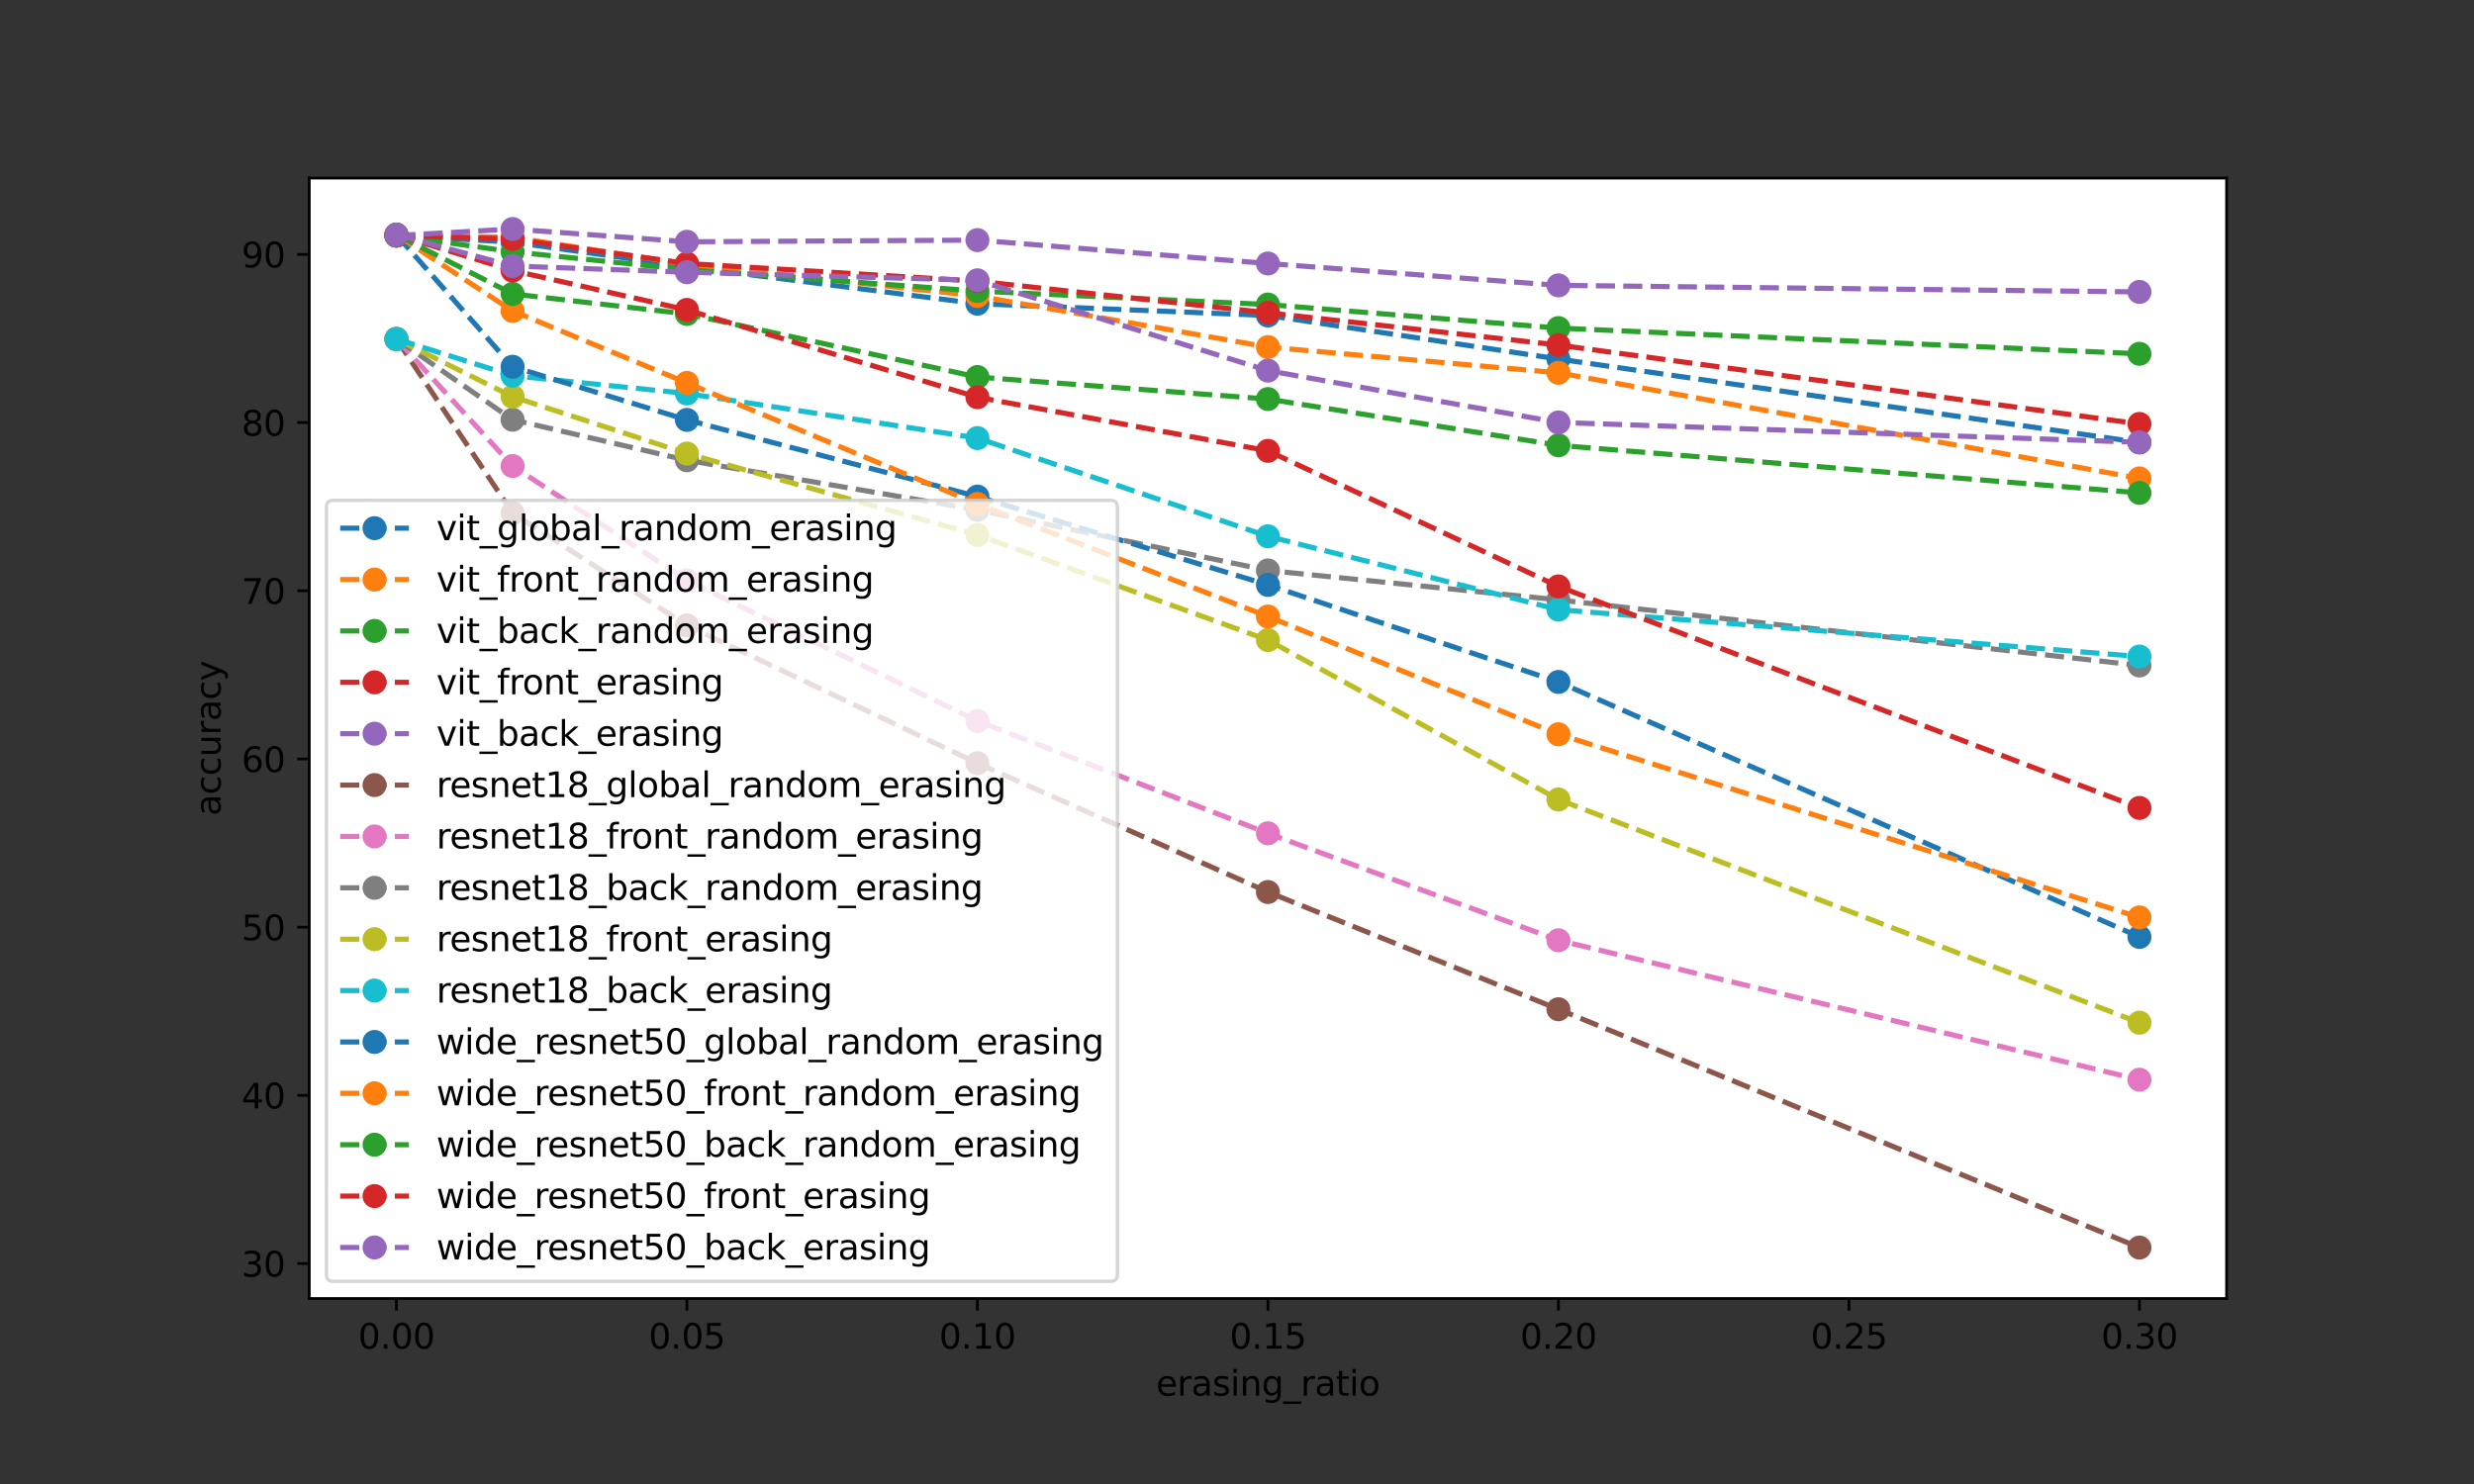 <?xml version="1.0" encoding="utf-8" standalone="no"?>
<!DOCTYPE svg PUBLIC "-//W3C//DTD SVG 1.1//EN"
  "http://www.w3.org/Graphics/SVG/1.1/DTD/svg11.dtd">
<svg xmlns:xlink="http://www.w3.org/1999/xlink" width="720pt" height="432pt" viewBox="0 0 720 432" xmlns="http://www.w3.org/2000/svg" version="1.1">
 <rect x="0" y="0" width="720" height="432" fill="#333333" stroke="none"/>
 <defs>
  <style type="text/css">*{stroke-linejoin: round; stroke-linecap: butt}</style>
 </defs>
 <g id="figure_1">
  <g id="patch_1">
   <path d="M 0 432 
L 720 432 
L 720 0 
L 0 0 
L 0 432 
z
" style="fill: none"/>
  </g>
  <g id="axes_1">
   <g id="patch_2">
    <path d="M 90 378 
L 648 378 
L 648 51.84 
L 90 51.84 
z
" style="fill: #ffffff"/>
   </g>
   <g id="matplotlib.axis_1">
    <g id="xtick_1">
     <g id="line2d_1">
      <defs>
       <path id="m0de712cb35" d="M 0 0 
L 0 3.5 
" style="stroke: #000000; stroke-width: 0.8"/>
      </defs>
      <g>
       <use xlink:href="#m0de712cb35" x="115.364" y="378" style="stroke: #000000; stroke-width: 0.8"/>
      </g>
     </g>
     <g id="text_1">
      <!-- 0.00 -->
      <g transform="translate(104.231 392.598)scale(0.1 -0.1)">
       <defs>
        <path id="DejaVuSans-30" d="M 2034 4250 
Q 1547 4250 1301 3770 
Q 1056 3291 1056 2328 
Q 1056 1369 1301 889 
Q 1547 409 2034 409 
Q 2525 409 2770 889 
Q 3016 1369 3016 2328 
Q 3016 3291 2770 3770 
Q 2525 4250 2034 4250 
z
M 2034 4750 
Q 2819 4750 3233 4129 
Q 3647 3509 3647 2328 
Q 3647 1150 3233 529 
Q 2819 -91 2034 -91 
Q 1250 -91 836 529 
Q 422 1150 422 2328 
Q 422 3509 836 4129 
Q 1250 4750 2034 4750 
z
" transform="scale(0.016)"/>
        <path id="DejaVuSans-2e" d="M 684 794 
L 1344 794 
L 1344 0 
L 684 0 
L 684 794 
z
" transform="scale(0.016)"/>
       </defs>
       <use xlink:href="#DejaVuSans-30"/>
       <use xlink:href="#DejaVuSans-2e" x="63.623"/>
       <use xlink:href="#DejaVuSans-30" x="95.41"/>
       <use xlink:href="#DejaVuSans-30" x="159.033"/>
      </g>
     </g>
    </g>
    <g id="xtick_2">
     <g id="line2d_2">
      <g>
       <use xlink:href="#m0de712cb35" x="199.909" y="378" style="stroke: #000000; stroke-width: 0.8"/>
      </g>
     </g>
     <g id="text_2">
      <!-- 0.05 -->
      <g transform="translate(188.776 392.598)scale(0.1 -0.1)">
       <defs>
        <path id="DejaVuSans-35" d="M 691 4666 
L 3169 4666 
L 3169 4134 
L 1269 4134 
L 1269 2991 
Q 1406 3038 1543 3061 
Q 1681 3084 1819 3084 
Q 2600 3084 3056 2656 
Q 3513 2228 3513 1497 
Q 3513 744 3044 326 
Q 2575 -91 1722 -91 
Q 1428 -91 1123 -41 
Q 819 9 494 109 
L 494 744 
Q 775 591 1075 516 
Q 1375 441 1709 441 
Q 2250 441 2565 725 
Q 2881 1009 2881 1497 
Q 2881 1984 2565 2268 
Q 2250 2553 1709 2553 
Q 1456 2553 1204 2497 
Q 953 2441 691 2322 
L 691 4666 
z
" transform="scale(0.016)"/>
       </defs>
       <use xlink:href="#DejaVuSans-30"/>
       <use xlink:href="#DejaVuSans-2e" x="63.623"/>
       <use xlink:href="#DejaVuSans-30" x="95.41"/>
       <use xlink:href="#DejaVuSans-35" x="159.033"/>
      </g>
     </g>
    </g>
    <g id="xtick_3">
     <g id="line2d_3">
      <g>
       <use xlink:href="#m0de712cb35" x="284.455" y="378" style="stroke: #000000; stroke-width: 0.8"/>
      </g>
     </g>
     <g id="text_3">
      <!-- 0.10 -->
      <g transform="translate(273.322 392.598)scale(0.1 -0.1)">
       <defs>
        <path id="DejaVuSans-31" d="M 794 531 
L 1825 531 
L 1825 4091 
L 703 3866 
L 703 4441 
L 1819 4666 
L 2450 4666 
L 2450 531 
L 3481 531 
L 3481 0 
L 794 0 
L 794 531 
z
" transform="scale(0.016)"/>
       </defs>
       <use xlink:href="#DejaVuSans-30"/>
       <use xlink:href="#DejaVuSans-2e" x="63.623"/>
       <use xlink:href="#DejaVuSans-31" x="95.41"/>
       <use xlink:href="#DejaVuSans-30" x="159.033"/>
      </g>
     </g>
    </g>
    <g id="xtick_4">
     <g id="line2d_4">
      <g>
       <use xlink:href="#m0de712cb35" x="369" y="378" style="stroke: #000000; stroke-width: 0.8"/>
      </g>
     </g>
     <g id="text_4">
      <!-- 0.15 -->
      <g transform="translate(357.867 392.598)scale(0.1 -0.1)">
       <use xlink:href="#DejaVuSans-30"/>
       <use xlink:href="#DejaVuSans-2e" x="63.623"/>
       <use xlink:href="#DejaVuSans-31" x="95.41"/>
       <use xlink:href="#DejaVuSans-35" x="159.033"/>
      </g>
     </g>
    </g>
    <g id="xtick_5">
     <g id="line2d_5">
      <g>
       <use xlink:href="#m0de712cb35" x="453.545" y="378" style="stroke: #000000; stroke-width: 0.8"/>
      </g>
     </g>
     <g id="text_5">
      <!-- 0.20 -->
      <g transform="translate(442.413 392.598)scale(0.1 -0.1)">
       <defs>
        <path id="DejaVuSans-32" d="M 1228 531 
L 3431 531 
L 3431 0 
L 469 0 
L 469 531 
Q 828 903 1448 1529 
Q 2069 2156 2228 2338 
Q 2531 2678 2651 2914 
Q 2772 3150 2772 3378 
Q 2772 3750 2511 3984 
Q 2250 4219 1831 4219 
Q 1534 4219 1204 4116 
Q 875 4013 500 3803 
L 500 4441 
Q 881 4594 1212 4672 
Q 1544 4750 1819 4750 
Q 2544 4750 2975 4387 
Q 3406 4025 3406 3419 
Q 3406 3131 3298 2873 
Q 3191 2616 2906 2266 
Q 2828 2175 2409 1742 
Q 1991 1309 1228 531 
z
" transform="scale(0.016)"/>
       </defs>
       <use xlink:href="#DejaVuSans-30"/>
       <use xlink:href="#DejaVuSans-2e" x="63.623"/>
       <use xlink:href="#DejaVuSans-32" x="95.41"/>
       <use xlink:href="#DejaVuSans-30" x="159.033"/>
      </g>
     </g>
    </g>
    <g id="xtick_6">
     <g id="line2d_6">
      <g>
       <use xlink:href="#m0de712cb35" x="538.091" y="378" style="stroke: #000000; stroke-width: 0.8"/>
      </g>
     </g>
     <g id="text_6">
      <!-- 0.25 -->
      <g transform="translate(526.958 392.598)scale(0.1 -0.1)">
       <use xlink:href="#DejaVuSans-30"/>
       <use xlink:href="#DejaVuSans-2e" x="63.623"/>
       <use xlink:href="#DejaVuSans-32" x="95.41"/>
       <use xlink:href="#DejaVuSans-35" x="159.033"/>
      </g>
     </g>
    </g>
    <g id="xtick_7">
     <g id="line2d_7">
      <g>
       <use xlink:href="#m0de712cb35" x="622.636" y="378" style="stroke: #000000; stroke-width: 0.8"/>
      </g>
     </g>
     <g id="text_7">
      <!-- 0.30 -->
      <g transform="translate(611.504 392.598)scale(0.1 -0.1)">
       <defs>
        <path id="DejaVuSans-33" d="M 2597 2516 
Q 3050 2419 3304 2112 
Q 3559 1806 3559 1356 
Q 3559 666 3084 287 
Q 2609 -91 1734 -91 
Q 1441 -91 1130 -33 
Q 819 25 488 141 
L 488 750 
Q 750 597 1062 519 
Q 1375 441 1716 441 
Q 2309 441 2620 675 
Q 2931 909 2931 1356 
Q 2931 1769 2642 2001 
Q 2353 2234 1838 2234 
L 1294 2234 
L 1294 2753 
L 1863 2753 
Q 2328 2753 2575 2939 
Q 2822 3125 2822 3475 
Q 2822 3834 2567 4026 
Q 2313 4219 1838 4219 
Q 1578 4219 1281 4162 
Q 984 4106 628 3988 
L 628 4550 
Q 988 4650 1302 4700 
Q 1616 4750 1894 4750 
Q 2613 4750 3031 4423 
Q 3450 4097 3450 3541 
Q 3450 3153 3228 2886 
Q 3006 2619 2597 2516 
z
" transform="scale(0.016)"/>
       </defs>
       <use xlink:href="#DejaVuSans-30"/>
       <use xlink:href="#DejaVuSans-2e" x="63.623"/>
       <use xlink:href="#DejaVuSans-33" x="95.41"/>
       <use xlink:href="#DejaVuSans-30" x="159.033"/>
      </g>
     </g>
    </g>
    <g id="text_8">
     <!-- erasing_ratio -->
     <g transform="translate(336.439 406.277)scale(0.1 -0.1)">
      <defs>
       <path id="DejaVuSans-65" d="M 3597 1894 
L 3597 1613 
L 953 1613 
Q 991 1019 1311 708 
Q 1631 397 2203 397 
Q 2534 397 2845 478 
Q 3156 559 3463 722 
L 3463 178 
Q 3153 47 2828 -22 
Q 2503 -91 2169 -91 
Q 1331 -91 842 396 
Q 353 884 353 1716 
Q 353 2575 817 3079 
Q 1281 3584 2069 3584 
Q 2775 3584 3186 3129 
Q 3597 2675 3597 1894 
z
M 3022 2063 
Q 3016 2534 2758 2815 
Q 2500 3097 2075 3097 
Q 1594 3097 1305 2825 
Q 1016 2553 972 2059 
L 3022 2063 
z
" transform="scale(0.016)"/>
       <path id="DejaVuSans-72" d="M 2631 2963 
Q 2534 3019 2420 3045 
Q 2306 3072 2169 3072 
Q 1681 3072 1420 2755 
Q 1159 2438 1159 1844 
L 1159 0 
L 581 0 
L 581 3500 
L 1159 3500 
L 1159 2956 
Q 1341 3275 1631 3429 
Q 1922 3584 2338 3584 
Q 2397 3584 2469 3576 
Q 2541 3569 2628 3553 
L 2631 2963 
z
" transform="scale(0.016)"/>
       <path id="DejaVuSans-61" d="M 2194 1759 
Q 1497 1759 1228 1600 
Q 959 1441 959 1056 
Q 959 750 1161 570 
Q 1363 391 1709 391 
Q 2188 391 2477 730 
Q 2766 1069 2766 1631 
L 2766 1759 
L 2194 1759 
z
M 3341 1997 
L 3341 0 
L 2766 0 
L 2766 531 
Q 2569 213 2275 61 
Q 1981 -91 1556 -91 
Q 1019 -91 701 211 
Q 384 513 384 1019 
Q 384 1609 779 1909 
Q 1175 2209 1959 2209 
L 2766 2209 
L 2766 2266 
Q 2766 2663 2505 2880 
Q 2244 3097 1772 3097 
Q 1472 3097 1187 3025 
Q 903 2953 641 2809 
L 641 3341 
Q 956 3463 1253 3523 
Q 1550 3584 1831 3584 
Q 2591 3584 2966 3190 
Q 3341 2797 3341 1997 
z
" transform="scale(0.016)"/>
       <path id="DejaVuSans-73" d="M 2834 3397 
L 2834 2853 
Q 2591 2978 2328 3040 
Q 2066 3103 1784 3103 
Q 1356 3103 1142 2972 
Q 928 2841 928 2578 
Q 928 2378 1081 2264 
Q 1234 2150 1697 2047 
L 1894 2003 
Q 2506 1872 2764 1633 
Q 3022 1394 3022 966 
Q 3022 478 2636 193 
Q 2250 -91 1575 -91 
Q 1294 -91 989 -36 
Q 684 19 347 128 
L 347 722 
Q 666 556 975 473 
Q 1284 391 1588 391 
Q 1994 391 2212 530 
Q 2431 669 2431 922 
Q 2431 1156 2273 1281 
Q 2116 1406 1581 1522 
L 1381 1569 
Q 847 1681 609 1914 
Q 372 2147 372 2553 
Q 372 3047 722 3315 
Q 1072 3584 1716 3584 
Q 2034 3584 2315 3537 
Q 2597 3491 2834 3397 
z
" transform="scale(0.016)"/>
       <path id="DejaVuSans-69" d="M 603 3500 
L 1178 3500 
L 1178 0 
L 603 0 
L 603 3500 
z
M 603 4863 
L 1178 4863 
L 1178 4134 
L 603 4134 
L 603 4863 
z
" transform="scale(0.016)"/>
       <path id="DejaVuSans-6e" d="M 3513 2113 
L 3513 0 
L 2938 0 
L 2938 2094 
Q 2938 2591 2744 2837 
Q 2550 3084 2163 3084 
Q 1697 3084 1428 2787 
Q 1159 2491 1159 1978 
L 1159 0 
L 581 0 
L 581 3500 
L 1159 3500 
L 1159 2956 
Q 1366 3272 1645 3428 
Q 1925 3584 2291 3584 
Q 2894 3584 3203 3211 
Q 3513 2838 3513 2113 
z
" transform="scale(0.016)"/>
       <path id="DejaVuSans-67" d="M 2906 1791 
Q 2906 2416 2648 2759 
Q 2391 3103 1925 3103 
Q 1463 3103 1205 2759 
Q 947 2416 947 1791 
Q 947 1169 1205 825 
Q 1463 481 1925 481 
Q 2391 481 2648 825 
Q 2906 1169 2906 1791 
z
M 3481 434 
Q 3481 -459 3084 -895 
Q 2688 -1331 1869 -1331 
Q 1566 -1331 1297 -1286 
Q 1028 -1241 775 -1147 
L 775 -588 
Q 1028 -725 1275 -790 
Q 1522 -856 1778 -856 
Q 2344 -856 2625 -561 
Q 2906 -266 2906 331 
L 2906 616 
Q 2728 306 2450 153 
Q 2172 0 1784 0 
Q 1141 0 747 490 
Q 353 981 353 1791 
Q 353 2603 747 3093 
Q 1141 3584 1784 3584 
Q 2172 3584 2450 3431 
Q 2728 3278 2906 2969 
L 2906 3500 
L 3481 3500 
L 3481 434 
z
" transform="scale(0.016)"/>
       <path id="DejaVuSans-5f" d="M 3263 -1063 
L 3263 -1509 
L -63 -1509 
L -63 -1063 
L 3263 -1063 
z
" transform="scale(0.016)"/>
       <path id="DejaVuSans-74" d="M 1172 4494 
L 1172 3500 
L 2356 3500 
L 2356 3053 
L 1172 3053 
L 1172 1153 
Q 1172 725 1289 603 
Q 1406 481 1766 481 
L 2356 481 
L 2356 0 
L 1766 0 
Q 1100 0 847 248 
Q 594 497 594 1153 
L 594 3053 
L 172 3053 
L 172 3500 
L 594 3500 
L 594 4494 
L 1172 4494 
z
" transform="scale(0.016)"/>
       <path id="DejaVuSans-6f" d="M 1959 3097 
Q 1497 3097 1228 2736 
Q 959 2375 959 1747 
Q 959 1119 1226 758 
Q 1494 397 1959 397 
Q 2419 397 2687 759 
Q 2956 1122 2956 1747 
Q 2956 2369 2687 2733 
Q 2419 3097 1959 3097 
z
M 1959 3584 
Q 2709 3584 3137 3096 
Q 3566 2609 3566 1747 
Q 3566 888 3137 398 
Q 2709 -91 1959 -91 
Q 1206 -91 779 398 
Q 353 888 353 1747 
Q 353 2609 779 3096 
Q 1206 3584 1959 3584 
z
" transform="scale(0.016)"/>
      </defs>
      <use xlink:href="#DejaVuSans-65"/>
      <use xlink:href="#DejaVuSans-72" x="61.523"/>
      <use xlink:href="#DejaVuSans-61" x="102.637"/>
      <use xlink:href="#DejaVuSans-73" x="163.916"/>
      <use xlink:href="#DejaVuSans-69" x="216.016"/>
      <use xlink:href="#DejaVuSans-6e" x="243.799"/>
      <use xlink:href="#DejaVuSans-67" x="307.178"/>
      <use xlink:href="#DejaVuSans-5f" x="370.654"/>
      <use xlink:href="#DejaVuSans-72" x="420.654"/>
      <use xlink:href="#DejaVuSans-61" x="461.768"/>
      <use xlink:href="#DejaVuSans-74" x="523.047"/>
      <use xlink:href="#DejaVuSans-69" x="562.256"/>
      <use xlink:href="#DejaVuSans-6f" x="590.039"/>
     </g>
    </g>
   </g>
   <g id="matplotlib.axis_2">
    <g id="ytick_1">
     <g id="line2d_8">
      <defs>
       <path id="m7121c70302" d="M 0 0 
L -3.5 0 
" style="stroke: #000000; stroke-width: 0.8"/>
      </defs>
      <g>
       <use xlink:href="#m7121c70302" x="90" y="367.826" style="stroke: #000000; stroke-width: 0.8"/>
      </g>
     </g>
     <g id="text_9">
      <!-- 30 -->
      <g transform="translate(70.275 371.625)scale(0.1 -0.1)">
       <use xlink:href="#DejaVuSans-33"/>
       <use xlink:href="#DejaVuSans-30" x="63.623"/>
      </g>
     </g>
    </g>
    <g id="ytick_2">
     <g id="line2d_9">
      <g>
       <use xlink:href="#m7121c70302" x="90" y="318.865" style="stroke: #000000; stroke-width: 0.8"/>
      </g>
     </g>
     <g id="text_10">
      <!-- 40 -->
      <g transform="translate(70.275 322.664)scale(0.1 -0.1)">
       <defs>
        <path id="DejaVuSans-34" d="M 2419 4116 
L 825 1625 
L 2419 1625 
L 2419 4116 
z
M 2253 4666 
L 3047 4666 
L 3047 1625 
L 3713 1625 
L 3713 1100 
L 3047 1100 
L 3047 0 
L 2419 0 
L 2419 1100 
L 313 1100 
L 313 1709 
L 2253 4666 
z
" transform="scale(0.016)"/>
       </defs>
       <use xlink:href="#DejaVuSans-34"/>
       <use xlink:href="#DejaVuSans-30" x="63.623"/>
      </g>
     </g>
    </g>
    <g id="ytick_3">
     <g id="line2d_10">
      <g>
       <use xlink:href="#m7121c70302" x="90" y="269.903" style="stroke: #000000; stroke-width: 0.8"/>
      </g>
     </g>
     <g id="text_11">
      <!-- 50 -->
      <g transform="translate(70.275 273.703)scale(0.1 -0.1)">
       <use xlink:href="#DejaVuSans-35"/>
       <use xlink:href="#DejaVuSans-30" x="63.623"/>
      </g>
     </g>
    </g>
    <g id="ytick_4">
     <g id="line2d_11">
      <g>
       <use xlink:href="#m7121c70302" x="90" y="220.942" style="stroke: #000000; stroke-width: 0.8"/>
      </g>
     </g>
     <g id="text_12">
      <!-- 60 -->
      <g transform="translate(70.275 224.741)scale(0.1 -0.1)">
       <defs>
        <path id="DejaVuSans-36" d="M 2113 2584 
Q 1688 2584 1439 2293 
Q 1191 2003 1191 1497 
Q 1191 994 1439 701 
Q 1688 409 2113 409 
Q 2538 409 2786 701 
Q 3034 994 3034 1497 
Q 3034 2003 2786 2293 
Q 2538 2584 2113 2584 
z
M 3366 4563 
L 3366 3988 
Q 3128 4100 2886 4159 
Q 2644 4219 2406 4219 
Q 1781 4219 1451 3797 
Q 1122 3375 1075 2522 
Q 1259 2794 1537 2939 
Q 1816 3084 2150 3084 
Q 2853 3084 3261 2657 
Q 3669 2231 3669 1497 
Q 3669 778 3244 343 
Q 2819 -91 2113 -91 
Q 1303 -91 875 529 
Q 447 1150 447 2328 
Q 447 3434 972 4092 
Q 1497 4750 2381 4750 
Q 2619 4750 2861 4703 
Q 3103 4656 3366 4563 
z
" transform="scale(0.016)"/>
       </defs>
       <use xlink:href="#DejaVuSans-36"/>
       <use xlink:href="#DejaVuSans-30" x="63.623"/>
      </g>
     </g>
    </g>
    <g id="ytick_5">
     <g id="line2d_12">
      <g>
       <use xlink:href="#m7121c70302" x="90" y="171.981" style="stroke: #000000; stroke-width: 0.8"/>
      </g>
     </g>
     <g id="text_13">
      <!-- 70 -->
      <g transform="translate(70.275 175.78)scale(0.1 -0.1)">
       <defs>
        <path id="DejaVuSans-37" d="M 525 4666 
L 3525 4666 
L 3525 4397 
L 1831 0 
L 1172 0 
L 2766 4134 
L 525 4134 
L 525 4666 
z
" transform="scale(0.016)"/>
       </defs>
       <use xlink:href="#DejaVuSans-37"/>
       <use xlink:href="#DejaVuSans-30" x="63.623"/>
      </g>
     </g>
    </g>
    <g id="ytick_6">
     <g id="line2d_13">
      <g>
       <use xlink:href="#m7121c70302" x="90" y="123.02" style="stroke: #000000; stroke-width: 0.8"/>
      </g>
     </g>
     <g id="text_14">
      <!-- 80 -->
      <g transform="translate(70.275 126.819)scale(0.1 -0.1)">
       <defs>
        <path id="DejaVuSans-38" d="M 2034 2216 
Q 1584 2216 1326 1975 
Q 1069 1734 1069 1313 
Q 1069 891 1326 650 
Q 1584 409 2034 409 
Q 2484 409 2743 651 
Q 3003 894 3003 1313 
Q 3003 1734 2745 1975 
Q 2488 2216 2034 2216 
z
M 1403 2484 
Q 997 2584 770 2862 
Q 544 3141 544 3541 
Q 544 4100 942 4425 
Q 1341 4750 2034 4750 
Q 2731 4750 3128 4425 
Q 3525 4100 3525 3541 
Q 3525 3141 3298 2862 
Q 3072 2584 2669 2484 
Q 3125 2378 3379 2068 
Q 3634 1759 3634 1313 
Q 3634 634 3220 271 
Q 2806 -91 2034 -91 
Q 1263 -91 848 271 
Q 434 634 434 1313 
Q 434 1759 690 2068 
Q 947 2378 1403 2484 
z
M 1172 3481 
Q 1172 3119 1398 2916 
Q 1625 2713 2034 2713 
Q 2441 2713 2670 2916 
Q 2900 3119 2900 3481 
Q 2900 3844 2670 4047 
Q 2441 4250 2034 4250 
Q 1625 4250 1398 4047 
Q 1172 3844 1172 3481 
z
" transform="scale(0.016)"/>
       </defs>
       <use xlink:href="#DejaVuSans-38"/>
       <use xlink:href="#DejaVuSans-30" x="63.623"/>
      </g>
     </g>
    </g>
    <g id="ytick_7">
     <g id="line2d_14">
      <g>
       <use xlink:href="#m7121c70302" x="90" y="74.059" style="stroke: #000000; stroke-width: 0.8"/>
      </g>
     </g>
     <g id="text_15">
      <!-- 90 -->
      <g transform="translate(70.275 77.858)scale(0.1 -0.1)">
       <defs>
        <path id="DejaVuSans-39" d="M 703 97 
L 703 672 
Q 941 559 1184 500 
Q 1428 441 1663 441 
Q 2288 441 2617 861 
Q 2947 1281 2994 2138 
Q 2813 1869 2534 1725 
Q 2256 1581 1919 1581 
Q 1219 1581 811 2004 
Q 403 2428 403 3163 
Q 403 3881 828 4315 
Q 1253 4750 1959 4750 
Q 2769 4750 3195 4129 
Q 3622 3509 3622 2328 
Q 3622 1225 3098 567 
Q 2575 -91 1691 -91 
Q 1453 -91 1209 -44 
Q 966 3 703 97 
z
M 1959 2075 
Q 2384 2075 2632 2365 
Q 2881 2656 2881 3163 
Q 2881 3666 2632 3958 
Q 2384 4250 1959 4250 
Q 1534 4250 1286 3958 
Q 1038 3666 1038 3163 
Q 1038 2656 1286 2365 
Q 1534 2075 1959 2075 
z
" transform="scale(0.016)"/>
       </defs>
       <use xlink:href="#DejaVuSans-39"/>
       <use xlink:href="#DejaVuSans-30" x="63.623"/>
      </g>
     </g>
    </g>
    <g id="text_16">
     <!-- accuracy -->
     <g transform="translate(64.195 237.479)rotate(-90)scale(0.1 -0.1)">
      <defs>
       <path id="DejaVuSans-63" d="M 3122 3366 
L 3122 2828 
Q 2878 2963 2633 3030 
Q 2388 3097 2138 3097 
Q 1578 3097 1268 2742 
Q 959 2388 959 1747 
Q 959 1106 1268 751 
Q 1578 397 2138 397 
Q 2388 397 2633 464 
Q 2878 531 3122 666 
L 3122 134 
Q 2881 22 2623 -34 
Q 2366 -91 2075 -91 
Q 1284 -91 818 406 
Q 353 903 353 1747 
Q 353 2603 823 3093 
Q 1294 3584 2113 3584 
Q 2378 3584 2631 3529 
Q 2884 3475 3122 3366 
z
" transform="scale(0.016)"/>
       <path id="DejaVuSans-75" d="M 544 1381 
L 544 3500 
L 1119 3500 
L 1119 1403 
Q 1119 906 1312 657 
Q 1506 409 1894 409 
Q 2359 409 2629 706 
Q 2900 1003 2900 1516 
L 2900 3500 
L 3475 3500 
L 3475 0 
L 2900 0 
L 2900 538 
Q 2691 219 2414 64 
Q 2138 -91 1772 -91 
Q 1169 -91 856 284 
Q 544 659 544 1381 
z
M 1991 3584 
L 1991 3584 
z
" transform="scale(0.016)"/>
       <path id="DejaVuSans-79" d="M 2059 -325 
Q 1816 -950 1584 -1140 
Q 1353 -1331 966 -1331 
L 506 -1331 
L 506 -850 
L 844 -850 
Q 1081 -850 1212 -737 
Q 1344 -625 1503 -206 
L 1606 56 
L 191 3500 
L 800 3500 
L 1894 763 
L 2988 3500 
L 3597 3500 
L 2059 -325 
z
" transform="scale(0.016)"/>
      </defs>
      <use xlink:href="#DejaVuSans-61"/>
      <use xlink:href="#DejaVuSans-63" x="61.279"/>
      <use xlink:href="#DejaVuSans-63" x="116.26"/>
      <use xlink:href="#DejaVuSans-75" x="171.24"/>
      <use xlink:href="#DejaVuSans-72" x="234.619"/>
      <use xlink:href="#DejaVuSans-61" x="275.732"/>
      <use xlink:href="#DejaVuSans-63" x="337.012"/>
      <use xlink:href="#DejaVuSans-79" x="391.992"/>
     </g>
    </g>
   </g>
   <g id="line2d_15">
    <path d="M 115.364 68.575 
L 149.182 70.484 
L 199.909 77.633 
L 284.455 88.404 
L 369 91.832 
L 453.545 104.512 
L 622.636 128.797 
" clip-path="url(#p466628bbe8)" style="fill: none; stroke-dasharray: 5.55,2.4; stroke-dashoffset: 0; stroke: #1f77b4; stroke-width: 1.5"/>
    <defs>
     <path id="m42cb03ab68" d="M 0 3 
C 0.796 3 1.559 2.684 2.121 2.121 
C 2.684 1.559 3 0.796 3 0 
C 3 -0.796 2.684 -1.559 2.121 -2.121 
C 1.559 -2.684 0.796 -3 0 -3 
C -0.796 -3 -1.559 -2.684 -2.121 -2.121 
C -2.684 -1.559 -3 -0.796 -3 0 
C -3 0.796 -2.684 1.559 -2.121 2.121 
C -1.559 2.684 -0.796 3 0 3 
z
" style="stroke: #1f77b4"/>
    </defs>
    <g clip-path="url(#p466628bbe8)">
     <use xlink:href="#m42cb03ab68" x="115.364" y="68.575" style="fill: #1f77b4; stroke: #1f77b4"/>
     <use xlink:href="#m42cb03ab68" x="149.182" y="70.484" style="fill: #1f77b4; stroke: #1f77b4"/>
     <use xlink:href="#m42cb03ab68" x="199.909" y="77.633" style="fill: #1f77b4; stroke: #1f77b4"/>
     <use xlink:href="#m42cb03ab68" x="284.455" y="88.404" style="fill: #1f77b4; stroke: #1f77b4"/>
     <use xlink:href="#m42cb03ab68" x="369" y="91.832" style="fill: #1f77b4; stroke: #1f77b4"/>
     <use xlink:href="#m42cb03ab68" x="453.545" y="104.512" style="fill: #1f77b4; stroke: #1f77b4"/>
     <use xlink:href="#m42cb03ab68" x="622.636" y="128.797" style="fill: #1f77b4; stroke: #1f77b4"/>
    </g>
   </g>
   <g id="line2d_16">
    <path d="M 115.364 68.575 
L 149.182 69.065 
L 199.909 76.947 
L 284.455 86.152 
L 369 101.036 
L 453.545 108.527 
L 622.636 139.275 
" clip-path="url(#p466628bbe8)" style="fill: none; stroke-dasharray: 5.55,2.4; stroke-dashoffset: 0; stroke: #ff7f0e; stroke-width: 1.5"/>
    <defs>
     <path id="m9bcb95d40e" d="M 0 3 
C 0.796 3 1.559 2.684 2.121 2.121 
C 2.684 1.559 3 0.796 3 0 
C 3 -0.796 2.684 -1.559 2.121 -2.121 
C 1.559 -2.684 0.796 -3 0 -3 
C -0.796 -3 -1.559 -2.684 -2.121 -2.121 
C -2.684 -1.559 -3 -0.796 -3 0 
C -3 0.796 -2.684 1.559 -2.121 2.121 
C -1.559 2.684 -0.796 3 0 3 
z
" style="stroke: #ff7f0e"/>
    </defs>
    <g clip-path="url(#p466628bbe8)">
     <use xlink:href="#m9bcb95d40e" x="115.364" y="68.575" style="fill: #ff7f0e; stroke: #ff7f0e"/>
     <use xlink:href="#m9bcb95d40e" x="149.182" y="69.065" style="fill: #ff7f0e; stroke: #ff7f0e"/>
     <use xlink:href="#m9bcb95d40e" x="199.909" y="76.947" style="fill: #ff7f0e; stroke: #ff7f0e"/>
     <use xlink:href="#m9bcb95d40e" x="284.455" y="86.152" style="fill: #ff7f0e; stroke: #ff7f0e"/>
     <use xlink:href="#m9bcb95d40e" x="369" y="101.036" style="fill: #ff7f0e; stroke: #ff7f0e"/>
     <use xlink:href="#m9bcb95d40e" x="453.545" y="108.527" style="fill: #ff7f0e; stroke: #ff7f0e"/>
     <use xlink:href="#m9bcb95d40e" x="622.636" y="139.275" style="fill: #ff7f0e; stroke: #ff7f0e"/>
    </g>
   </g>
   <g id="line2d_17">
    <path d="M 115.364 68.575 
L 149.182 73.275 
L 199.909 78.514 
L 284.455 84.732 
L 369 88.649 
L 453.545 95.504 
L 622.636 102.995 
" clip-path="url(#p466628bbe8)" style="fill: none; stroke-dasharray: 5.55,2.4; stroke-dashoffset: 0; stroke: #2ca02c; stroke-width: 1.5"/>
    <defs>
     <path id="m6225c42891" d="M 0 3 
C 0.796 3 1.559 2.684 2.121 2.121 
C 2.684 1.559 3 0.796 3 0 
C 3 -0.796 2.684 -1.559 2.121 -2.121 
C 1.559 -2.684 0.796 -3 0 -3 
C -0.796 -3 -1.559 -2.684 -2.121 -2.121 
C -2.684 -1.559 -3 -0.796 -3 0 
C -3 0.796 -2.684 1.559 -2.121 2.121 
C -1.559 2.684 -0.796 3 0 3 
z
" style="stroke: #2ca02c"/>
    </defs>
    <g clip-path="url(#p466628bbe8)">
     <use xlink:href="#m6225c42891" x="115.364" y="68.575" style="fill: #2ca02c; stroke: #2ca02c"/>
     <use xlink:href="#m6225c42891" x="149.182" y="73.275" style="fill: #2ca02c; stroke: #2ca02c"/>
     <use xlink:href="#m6225c42891" x="199.909" y="78.514" style="fill: #2ca02c; stroke: #2ca02c"/>
     <use xlink:href="#m6225c42891" x="284.455" y="84.732" style="fill: #2ca02c; stroke: #2ca02c"/>
     <use xlink:href="#m6225c42891" x="369" y="88.649" style="fill: #2ca02c; stroke: #2ca02c"/>
     <use xlink:href="#m6225c42891" x="453.545" y="95.504" style="fill: #2ca02c; stroke: #2ca02c"/>
     <use xlink:href="#m6225c42891" x="622.636" y="102.995" style="fill: #2ca02c; stroke: #2ca02c"/>
    </g>
   </g>
   <g id="line2d_18">
    <path d="M 115.364 68.575 
L 149.182 69.554 
L 199.909 76.703 
L 284.455 81.843 
L 369 91.048 
L 453.545 100.449 
L 622.636 123.411 
" clip-path="url(#p466628bbe8)" style="fill: none; stroke-dasharray: 5.55,2.4; stroke-dashoffset: 0; stroke: #d62728; stroke-width: 1.5"/>
    <defs>
     <path id="m2b342339e0" d="M 0 3 
C 0.796 3 1.559 2.684 2.121 2.121 
C 2.684 1.559 3 0.796 3 0 
C 3 -0.796 2.684 -1.559 2.121 -2.121 
C 1.559 -2.684 0.796 -3 0 -3 
C -0.796 -3 -1.559 -2.684 -2.121 -2.121 
C -2.684 -1.559 -3 -0.796 -3 0 
C -3 0.796 -2.684 1.559 -2.121 2.121 
C -1.559 2.684 -0.796 3 0 3 
z
" style="stroke: #d62728"/>
    </defs>
    <g clip-path="url(#p466628bbe8)">
     <use xlink:href="#m2b342339e0" x="115.364" y="68.575" style="fill: #d62728; stroke: #d62728"/>
     <use xlink:href="#m2b342339e0" x="149.182" y="69.554" style="fill: #d62728; stroke: #d62728"/>
     <use xlink:href="#m2b342339e0" x="199.909" y="76.703" style="fill: #d62728; stroke: #d62728"/>
     <use xlink:href="#m2b342339e0" x="284.455" y="81.843" style="fill: #d62728; stroke: #d62728"/>
     <use xlink:href="#m2b342339e0" x="369" y="91.048" style="fill: #d62728; stroke: #d62728"/>
     <use xlink:href="#m2b342339e0" x="453.545" y="100.449" style="fill: #d62728; stroke: #d62728"/>
     <use xlink:href="#m2b342339e0" x="622.636" y="123.411" style="fill: #d62728; stroke: #d62728"/>
    </g>
   </g>
   <g id="line2d_19">
    <path d="M 115.364 68.575 
L 149.182 66.665 
L 199.909 70.387 
L 284.455 69.897 
L 369 76.703 
L 453.545 83.067 
L 622.636 84.977 
" clip-path="url(#p466628bbe8)" style="fill: none; stroke-dasharray: 5.55,2.4; stroke-dashoffset: 0; stroke: #9467bd; stroke-width: 1.5"/>
    <defs>
     <path id="m81ad5cef4f" d="M 0 3 
C 0.796 3 1.559 2.684 2.121 2.121 
C 2.684 1.559 3 0.796 3 0 
C 3 -0.796 2.684 -1.559 2.121 -2.121 
C 1.559 -2.684 0.796 -3 0 -3 
C -0.796 -3 -1.559 -2.684 -2.121 -2.121 
C -2.684 -1.559 -3 -0.796 -3 0 
C -3 0.796 -2.684 1.559 -2.121 2.121 
C -1.559 2.684 -0.796 3 0 3 
z
" style="stroke: #9467bd"/>
    </defs>
    <g clip-path="url(#p466628bbe8)">
     <use xlink:href="#m81ad5cef4f" x="115.364" y="68.575" style="fill: #9467bd; stroke: #9467bd"/>
     <use xlink:href="#m81ad5cef4f" x="149.182" y="66.665" style="fill: #9467bd; stroke: #9467bd"/>
     <use xlink:href="#m81ad5cef4f" x="199.909" y="70.387" style="fill: #9467bd; stroke: #9467bd"/>
     <use xlink:href="#m81ad5cef4f" x="284.455" y="69.897" style="fill: #9467bd; stroke: #9467bd"/>
     <use xlink:href="#m81ad5cef4f" x="369" y="76.703" style="fill: #9467bd; stroke: #9467bd"/>
     <use xlink:href="#m81ad5cef4f" x="453.545" y="83.067" style="fill: #9467bd; stroke: #9467bd"/>
     <use xlink:href="#m81ad5cef4f" x="622.636" y="84.977" style="fill: #9467bd; stroke: #9467bd"/>
    </g>
   </g>
   <g id="line2d_20">
    <path d="M 115.364 98.686 
L 149.182 149.361 
L 199.909 182.067 
L 284.455 222.166 
L 369 259.671 
L 453.545 293.797 
L 622.636 363.175 
" clip-path="url(#p466628bbe8)" style="fill: none; stroke-dasharray: 5.55,2.4; stroke-dashoffset: 0; stroke: #8c564b; stroke-width: 1.5"/>
    <defs>
     <path id="m32b2c43802" d="M 0 3 
C 0.796 3 1.559 2.684 2.121 2.121 
C 2.684 1.559 3 0.796 3 0 
C 3 -0.796 2.684 -1.559 2.121 -2.121 
C 1.559 -2.684 0.796 -3 0 -3 
C -0.796 -3 -1.559 -2.684 -2.121 -2.121 
C -2.684 -1.559 -3 -0.796 -3 0 
C -3 0.796 -2.684 1.559 -2.121 2.121 
C -1.559 2.684 -0.796 3 0 3 
z
" style="stroke: #8c564b"/>
    </defs>
    <g clip-path="url(#p466628bbe8)">
     <use xlink:href="#m32b2c43802" x="115.364" y="98.686" style="fill: #8c564b; stroke: #8c564b"/>
     <use xlink:href="#m32b2c43802" x="149.182" y="149.361" style="fill: #8c564b; stroke: #8c564b"/>
     <use xlink:href="#m32b2c43802" x="199.909" y="182.067" style="fill: #8c564b; stroke: #8c564b"/>
     <use xlink:href="#m32b2c43802" x="284.455" y="222.166" style="fill: #8c564b; stroke: #8c564b"/>
     <use xlink:href="#m32b2c43802" x="369" y="259.671" style="fill: #8c564b; stroke: #8c564b"/>
     <use xlink:href="#m32b2c43802" x="453.545" y="293.797" style="fill: #8c564b; stroke: #8c564b"/>
     <use xlink:href="#m32b2c43802" x="622.636" y="363.175" style="fill: #8c564b; stroke: #8c564b"/>
    </g>
   </g>
   <g id="line2d_21">
    <path d="M 115.364 98.686 
L 149.182 135.652 
L 199.909 168.945 
L 284.455 209.877 
L 369 242.583 
L 453.545 273.722 
L 622.636 314.311 
" clip-path="url(#p466628bbe8)" style="fill: none; stroke-dasharray: 5.55,2.4; stroke-dashoffset: 0; stroke: #e377c2; stroke-width: 1.5"/>
    <defs>
     <path id="m7477eb01a6" d="M 0 3 
C 0.796 3 1.559 2.684 2.121 2.121 
C 2.684 1.559 3 0.796 3 0 
C 3 -0.796 2.684 -1.559 2.121 -2.121 
C 1.559 -2.684 0.796 -3 0 -3 
C -0.796 -3 -1.559 -2.684 -2.121 -2.121 
C -2.684 -1.559 -3 -0.796 -3 0 
C -3 0.796 -2.684 1.559 -2.121 2.121 
C -1.559 2.684 -0.796 3 0 3 
z
" style="stroke: #e377c2"/>
    </defs>
    <g clip-path="url(#p466628bbe8)">
     <use xlink:href="#m7477eb01a6" x="115.364" y="98.686" style="fill: #e377c2; stroke: #e377c2"/>
     <use xlink:href="#m7477eb01a6" x="149.182" y="135.652" style="fill: #e377c2; stroke: #e377c2"/>
     <use xlink:href="#m7477eb01a6" x="199.909" y="168.945" style="fill: #e377c2; stroke: #e377c2"/>
     <use xlink:href="#m7477eb01a6" x="284.455" y="209.877" style="fill: #e377c2; stroke: #e377c2"/>
     <use xlink:href="#m7477eb01a6" x="369" y="242.583" style="fill: #e377c2; stroke: #e377c2"/>
     <use xlink:href="#m7477eb01a6" x="453.545" y="273.722" style="fill: #e377c2; stroke: #e377c2"/>
     <use xlink:href="#m7477eb01a6" x="622.636" y="314.311" style="fill: #e377c2; stroke: #e377c2"/>
    </g>
   </g>
   <g id="line2d_22">
    <path d="M 115.364 98.686 
L 149.182 122.187 
L 199.909 133.987 
L 284.455 148.431 
L 369 166.057 
L 453.545 174.625 
L 622.636 193.72 
" clip-path="url(#p466628bbe8)" style="fill: none; stroke-dasharray: 5.55,2.4; stroke-dashoffset: 0; stroke: #7f7f7f; stroke-width: 1.5"/>
    <defs>
     <path id="m9b5c3923f6" d="M 0 3 
C 0.796 3 1.559 2.684 2.121 2.121 
C 2.684 1.559 3 0.796 3 0 
C 3 -0.796 2.684 -1.559 2.121 -2.121 
C 1.559 -2.684 0.796 -3 0 -3 
C -0.796 -3 -1.559 -2.684 -2.121 -2.121 
C -2.684 -1.559 -3 -0.796 -3 0 
C -3 0.796 -2.684 1.559 -2.121 2.121 
C -1.559 2.684 -0.796 3 0 3 
z
" style="stroke: #7f7f7f"/>
    </defs>
    <g clip-path="url(#p466628bbe8)">
     <use xlink:href="#m9b5c3923f6" x="115.364" y="98.686" style="fill: #7f7f7f; stroke: #7f7f7f"/>
     <use xlink:href="#m9b5c3923f6" x="149.182" y="122.187" style="fill: #7f7f7f; stroke: #7f7f7f"/>
     <use xlink:href="#m9b5c3923f6" x="199.909" y="133.987" style="fill: #7f7f7f; stroke: #7f7f7f"/>
     <use xlink:href="#m9b5c3923f6" x="284.455" y="148.431" style="fill: #7f7f7f; stroke: #7f7f7f"/>
     <use xlink:href="#m9b5c3923f6" x="369" y="166.057" style="fill: #7f7f7f; stroke: #7f7f7f"/>
     <use xlink:href="#m9b5c3923f6" x="453.545" y="174.625" style="fill: #7f7f7f; stroke: #7f7f7f"/>
     <use xlink:href="#m9b5c3923f6" x="622.636" y="193.72" style="fill: #7f7f7f; stroke: #7f7f7f"/>
    </g>
   </g>
   <g id="line2d_23">
    <path d="M 115.364 98.686 
L 149.182 115.48 
L 199.909 132.029 
L 284.455 155.726 
L 369 186.327 
L 453.545 232.742 
L 622.636 297.713 
" clip-path="url(#p466628bbe8)" style="fill: none; stroke-dasharray: 5.55,2.4; stroke-dashoffset: 0; stroke: #bcbd22; stroke-width: 1.5"/>
    <defs>
     <path id="m6541d2f253" d="M 0 3 
C 0.796 3 1.559 2.684 2.121 2.121 
C 2.684 1.559 3 0.796 3 0 
C 3 -0.796 2.684 -1.559 2.121 -2.121 
C 1.559 -2.684 0.796 -3 0 -3 
C -0.796 -3 -1.559 -2.684 -2.121 -2.121 
C -2.684 -1.559 -3 -0.796 -3 0 
C -3 0.796 -2.684 1.559 -2.121 2.121 
C -1.559 2.684 -0.796 3 0 3 
z
" style="stroke: #bcbd22"/>
    </defs>
    <g clip-path="url(#p466628bbe8)">
     <use xlink:href="#m6541d2f253" x="115.364" y="98.686" style="fill: #bcbd22; stroke: #bcbd22"/>
     <use xlink:href="#m6541d2f253" x="149.182" y="115.48" style="fill: #bcbd22; stroke: #bcbd22"/>
     <use xlink:href="#m6541d2f253" x="199.909" y="132.029" style="fill: #bcbd22; stroke: #bcbd22"/>
     <use xlink:href="#m6541d2f253" x="284.455" y="155.726" style="fill: #bcbd22; stroke: #bcbd22"/>
     <use xlink:href="#m6541d2f253" x="369" y="186.327" style="fill: #bcbd22; stroke: #bcbd22"/>
     <use xlink:href="#m6541d2f253" x="453.545" y="232.742" style="fill: #bcbd22; stroke: #bcbd22"/>
     <use xlink:href="#m6541d2f253" x="622.636" y="297.713" style="fill: #bcbd22; stroke: #bcbd22"/>
    </g>
   </g>
   <g id="line2d_24">
    <path d="M 115.364 98.686 
L 149.182 109.36 
L 199.909 114.55 
L 284.455 127.524 
L 369 156.118 
L 453.545 177.465 
L 622.636 191.125 
" clip-path="url(#p466628bbe8)" style="fill: none; stroke-dasharray: 5.55,2.4; stroke-dashoffset: 0; stroke: #17becf; stroke-width: 1.5"/>
    <defs>
     <path id="mfa89e4a54f" d="M 0 3 
C 0.796 3 1.559 2.684 2.121 2.121 
C 2.684 1.559 3 0.796 3 0 
C 3 -0.796 2.684 -1.559 2.121 -2.121 
C 1.559 -2.684 0.796 -3 0 -3 
C -0.796 -3 -1.559 -2.684 -2.121 -2.121 
C -2.684 -1.559 -3 -0.796 -3 0 
C -3 0.796 -2.684 1.559 -2.121 2.121 
C -1.559 2.684 -0.796 3 0 3 
z
" style="stroke: #17becf"/>
    </defs>
    <g clip-path="url(#p466628bbe8)">
     <use xlink:href="#mfa89e4a54f" x="115.364" y="98.686" style="fill: #17becf; stroke: #17becf"/>
     <use xlink:href="#mfa89e4a54f" x="149.182" y="109.36" style="fill: #17becf; stroke: #17becf"/>
     <use xlink:href="#mfa89e4a54f" x="199.909" y="114.55" style="fill: #17becf; stroke: #17becf"/>
     <use xlink:href="#mfa89e4a54f" x="284.455" y="127.524" style="fill: #17becf; stroke: #17becf"/>
     <use xlink:href="#mfa89e4a54f" x="369" y="156.118" style="fill: #17becf; stroke: #17becf"/>
     <use xlink:href="#mfa89e4a54f" x="453.545" y="177.465" style="fill: #17becf; stroke: #17becf"/>
     <use xlink:href="#mfa89e4a54f" x="622.636" y="191.125" style="fill: #17becf; stroke: #17becf"/>
    </g>
   </g>
   <g id="line2d_25">
    <path d="M 115.364 68.33 
L 149.182 106.765 
L 199.909 122.236 
L 284.455 144.563 
L 369 170.267 
L 453.545 198.518 
L 622.636 272.743 
" clip-path="url(#p466628bbe8)" style="fill: none; stroke-dasharray: 5.55,2.4; stroke-dashoffset: 0; stroke: #1f77b4; stroke-width: 1.5"/>
    <g clip-path="url(#p466628bbe8)">
     <use xlink:href="#m42cb03ab68" x="115.364" y="68.33" style="fill: #1f77b4; stroke: #1f77b4"/>
     <use xlink:href="#m42cb03ab68" x="149.182" y="106.765" style="fill: #1f77b4; stroke: #1f77b4"/>
     <use xlink:href="#m42cb03ab68" x="199.909" y="122.236" style="fill: #1f77b4; stroke: #1f77b4"/>
     <use xlink:href="#m42cb03ab68" x="284.455" y="144.563" style="fill: #1f77b4; stroke: #1f77b4"/>
     <use xlink:href="#m42cb03ab68" x="369" y="170.267" style="fill: #1f77b4; stroke: #1f77b4"/>
     <use xlink:href="#m42cb03ab68" x="453.545" y="198.518" style="fill: #1f77b4; stroke: #1f77b4"/>
     <use xlink:href="#m42cb03ab68" x="622.636" y="272.743" style="fill: #1f77b4; stroke: #1f77b4"/>
    </g>
   </g>
   <g id="line2d_26">
    <path d="M 115.364 68.33 
L 149.182 90.51 
L 199.909 111.465 
L 284.455 146.717 
L 369 179.472 
L 453.545 213.745 
L 622.636 267.064 
" clip-path="url(#p466628bbe8)" style="fill: none; stroke-dasharray: 5.55,2.4; stroke-dashoffset: 0; stroke: #ff7f0e; stroke-width: 1.5"/>
    <g clip-path="url(#p466628bbe8)">
     <use xlink:href="#m9bcb95d40e" x="115.364" y="68.33" style="fill: #ff7f0e; stroke: #ff7f0e"/>
     <use xlink:href="#m9bcb95d40e" x="149.182" y="90.51" style="fill: #ff7f0e; stroke: #ff7f0e"/>
     <use xlink:href="#m9bcb95d40e" x="199.909" y="111.465" style="fill: #ff7f0e; stroke: #ff7f0e"/>
     <use xlink:href="#m9bcb95d40e" x="284.455" y="146.717" style="fill: #ff7f0e; stroke: #ff7f0e"/>
     <use xlink:href="#m9bcb95d40e" x="369" y="179.472" style="fill: #ff7f0e; stroke: #ff7f0e"/>
     <use xlink:href="#m9bcb95d40e" x="453.545" y="213.745" style="fill: #ff7f0e; stroke: #ff7f0e"/>
     <use xlink:href="#m9bcb95d40e" x="622.636" y="267.064" style="fill: #ff7f0e; stroke: #ff7f0e"/>
    </g>
   </g>
   <g id="line2d_27">
    <path d="M 115.364 68.33 
L 149.182 85.564 
L 199.909 91.391 
L 284.455 109.751 
L 369 116.165 
L 453.545 129.63 
L 622.636 143.486 
" clip-path="url(#p466628bbe8)" style="fill: none; stroke-dasharray: 5.55,2.4; stroke-dashoffset: 0; stroke: #2ca02c; stroke-width: 1.5"/>
    <g clip-path="url(#p466628bbe8)">
     <use xlink:href="#m6225c42891" x="115.364" y="68.33" style="fill: #2ca02c; stroke: #2ca02c"/>
     <use xlink:href="#m6225c42891" x="149.182" y="85.564" style="fill: #2ca02c; stroke: #2ca02c"/>
     <use xlink:href="#m6225c42891" x="199.909" y="91.391" style="fill: #2ca02c; stroke: #2ca02c"/>
     <use xlink:href="#m6225c42891" x="284.455" y="109.751" style="fill: #2ca02c; stroke: #2ca02c"/>
     <use xlink:href="#m6225c42891" x="369" y="116.165" style="fill: #2ca02c; stroke: #2ca02c"/>
     <use xlink:href="#m6225c42891" x="453.545" y="129.63" style="fill: #2ca02c; stroke: #2ca02c"/>
     <use xlink:href="#m6225c42891" x="622.636" y="143.486" style="fill: #2ca02c; stroke: #2ca02c"/>
    </g>
   </g>
   <g id="line2d_28">
    <path d="M 115.364 68.33 
L 149.182 78.759 
L 199.909 90.216 
L 284.455 115.627 
L 369 131.245 
L 453.545 170.708 
L 622.636 235.19 
" clip-path="url(#p466628bbe8)" style="fill: none; stroke-dasharray: 5.55,2.4; stroke-dashoffset: 0; stroke: #d62728; stroke-width: 1.5"/>
    <g clip-path="url(#p466628bbe8)">
     <use xlink:href="#m2b342339e0" x="115.364" y="68.33" style="fill: #d62728; stroke: #d62728"/>
     <use xlink:href="#m2b342339e0" x="149.182" y="78.759" style="fill: #d62728; stroke: #d62728"/>
     <use xlink:href="#m2b342339e0" x="199.909" y="90.216" style="fill: #d62728; stroke: #d62728"/>
     <use xlink:href="#m2b342339e0" x="284.455" y="115.627" style="fill: #d62728; stroke: #d62728"/>
     <use xlink:href="#m2b342339e0" x="369" y="131.245" style="fill: #d62728; stroke: #d62728"/>
     <use xlink:href="#m2b342339e0" x="453.545" y="170.708" style="fill: #d62728; stroke: #d62728"/>
     <use xlink:href="#m2b342339e0" x="622.636" y="235.19" style="fill: #d62728; stroke: #d62728"/>
    </g>
   </g>
   <g id="line2d_29">
    <path d="M 115.364 68.33 
L 149.182 77.437 
L 199.909 79.248 
L 284.455 81.599 
L 369 107.891 
L 453.545 122.971 
L 622.636 128.748 
" clip-path="url(#p466628bbe8)" style="fill: none; stroke-dasharray: 5.55,2.4; stroke-dashoffset: 0; stroke: #9467bd; stroke-width: 1.5"/>
    <g clip-path="url(#p466628bbe8)">
     <use xlink:href="#m81ad5cef4f" x="115.364" y="68.33" style="fill: #9467bd; stroke: #9467bd"/>
     <use xlink:href="#m81ad5cef4f" x="149.182" y="77.437" style="fill: #9467bd; stroke: #9467bd"/>
     <use xlink:href="#m81ad5cef4f" x="199.909" y="79.248" style="fill: #9467bd; stroke: #9467bd"/>
     <use xlink:href="#m81ad5cef4f" x="284.455" y="81.599" style="fill: #9467bd; stroke: #9467bd"/>
     <use xlink:href="#m81ad5cef4f" x="369" y="107.891" style="fill: #9467bd; stroke: #9467bd"/>
     <use xlink:href="#m81ad5cef4f" x="453.545" y="122.971" style="fill: #9467bd; stroke: #9467bd"/>
     <use xlink:href="#m81ad5cef4f" x="622.636" y="128.748" style="fill: #9467bd; stroke: #9467bd"/>
    </g>
   </g>
   <g id="patch_3">
    <path d="M 90 378 
L 90 51.84 
" style="fill: none; stroke: #000000; stroke-width: 0.8; stroke-linejoin: miter; stroke-linecap: square"/>
   </g>
   <g id="patch_4">
    <path d="M 648 378 
L 648 51.84 
" style="fill: none; stroke: #000000; stroke-width: 0.8; stroke-linejoin: miter; stroke-linecap: square"/>
   </g>
   <g id="patch_5">
    <path d="M 90 378 
L 648 378 
" style="fill: none; stroke: #000000; stroke-width: 0.8; stroke-linejoin: miter; stroke-linecap: square"/>
   </g>
   <g id="patch_6">
    <path d="M 90 51.84 
L 648 51.84 
" style="fill: none; stroke: #000000; stroke-width: 0.8; stroke-linejoin: miter; stroke-linecap: square"/>
   </g>
   <g id="legend_1">
    <g id="patch_7">
     <path d="M 97 373 
L 323.192 373 
Q 325.192 373 325.192 371 
L 325.192 147.656 
Q 325.192 145.656 323.192 145.656 
L 97 145.656 
Q 95 145.656 95 147.656 
L 95 371 
Q 95 373 97 373 
z
" style="fill: #ffffff; opacity: 0.8; stroke: #cccccc; stroke-linejoin: miter"/>
    </g>
    <g id="line2d_30">
     <path d="M 99 153.755 
L 109 153.755 
L 119 153.755 
" style="fill: none; stroke-dasharray: 5.55,2.4; stroke-dashoffset: 0; stroke: #1f77b4; stroke-width: 1.5"/>
     <g>
      <use xlink:href="#m42cb03ab68" x="109" y="153.755" style="fill: #1f77b4; stroke: #1f77b4"/>
     </g>
    </g>
    <g id="text_17">
     <!-- vit_global_random_erasing -->
     <g transform="translate(127 157.255)scale(0.1 -0.1)">
      <defs>
       <path id="DejaVuSans-76" d="M 191 3500 
L 800 3500 
L 1894 563 
L 2988 3500 
L 3597 3500 
L 2284 0 
L 1503 0 
L 191 3500 
z
" transform="scale(0.016)"/>
       <path id="DejaVuSans-6c" d="M 603 4863 
L 1178 4863 
L 1178 0 
L 603 0 
L 603 4863 
z
" transform="scale(0.016)"/>
       <path id="DejaVuSans-62" d="M 3116 1747 
Q 3116 2381 2855 2742 
Q 2594 3103 2138 3103 
Q 1681 3103 1420 2742 
Q 1159 2381 1159 1747 
Q 1159 1113 1420 752 
Q 1681 391 2138 391 
Q 2594 391 2855 752 
Q 3116 1113 3116 1747 
z
M 1159 2969 
Q 1341 3281 1617 3432 
Q 1894 3584 2278 3584 
Q 2916 3584 3314 3078 
Q 3713 2572 3713 1747 
Q 3713 922 3314 415 
Q 2916 -91 2278 -91 
Q 1894 -91 1617 61 
Q 1341 213 1159 525 
L 1159 0 
L 581 0 
L 581 4863 
L 1159 4863 
L 1159 2969 
z
" transform="scale(0.016)"/>
       <path id="DejaVuSans-64" d="M 2906 2969 
L 2906 4863 
L 3481 4863 
L 3481 0 
L 2906 0 
L 2906 525 
Q 2725 213 2448 61 
Q 2172 -91 1784 -91 
Q 1150 -91 751 415 
Q 353 922 353 1747 
Q 353 2572 751 3078 
Q 1150 3584 1784 3584 
Q 2172 3584 2448 3432 
Q 2725 3281 2906 2969 
z
M 947 1747 
Q 947 1113 1208 752 
Q 1469 391 1925 391 
Q 2381 391 2643 752 
Q 2906 1113 2906 1747 
Q 2906 2381 2643 2742 
Q 2381 3103 1925 3103 
Q 1469 3103 1208 2742 
Q 947 2381 947 1747 
z
" transform="scale(0.016)"/>
       <path id="DejaVuSans-6d" d="M 3328 2828 
Q 3544 3216 3844 3400 
Q 4144 3584 4550 3584 
Q 5097 3584 5394 3201 
Q 5691 2819 5691 2113 
L 5691 0 
L 5113 0 
L 5113 2094 
Q 5113 2597 4934 2840 
Q 4756 3084 4391 3084 
Q 3944 3084 3684 2787 
Q 3425 2491 3425 1978 
L 3425 0 
L 2847 0 
L 2847 2094 
Q 2847 2600 2669 2842 
Q 2491 3084 2119 3084 
Q 1678 3084 1418 2786 
Q 1159 2488 1159 1978 
L 1159 0 
L 581 0 
L 581 3500 
L 1159 3500 
L 1159 2956 
Q 1356 3278 1631 3431 
Q 1906 3584 2284 3584 
Q 2666 3584 2933 3390 
Q 3200 3197 3328 2828 
z
" transform="scale(0.016)"/>
      </defs>
      <use xlink:href="#DejaVuSans-76"/>
      <use xlink:href="#DejaVuSans-69" x="59.18"/>
      <use xlink:href="#DejaVuSans-74" x="86.963"/>
      <use xlink:href="#DejaVuSans-5f" x="126.172"/>
      <use xlink:href="#DejaVuSans-67" x="176.172"/>
      <use xlink:href="#DejaVuSans-6c" x="239.648"/>
      <use xlink:href="#DejaVuSans-6f" x="267.432"/>
      <use xlink:href="#DejaVuSans-62" x="328.613"/>
      <use xlink:href="#DejaVuSans-61" x="392.09"/>
      <use xlink:href="#DejaVuSans-6c" x="453.369"/>
      <use xlink:href="#DejaVuSans-5f" x="481.152"/>
      <use xlink:href="#DejaVuSans-72" x="531.152"/>
      <use xlink:href="#DejaVuSans-61" x="572.266"/>
      <use xlink:href="#DejaVuSans-6e" x="633.545"/>
      <use xlink:href="#DejaVuSans-64" x="696.924"/>
      <use xlink:href="#DejaVuSans-6f" x="760.4"/>
      <use xlink:href="#DejaVuSans-6d" x="821.582"/>
      <use xlink:href="#DejaVuSans-5f" x="918.994"/>
      <use xlink:href="#DejaVuSans-65" x="968.994"/>
      <use xlink:href="#DejaVuSans-72" x="1030.518"/>
      <use xlink:href="#DejaVuSans-61" x="1071.631"/>
      <use xlink:href="#DejaVuSans-73" x="1132.91"/>
      <use xlink:href="#DejaVuSans-69" x="1185.01"/>
      <use xlink:href="#DejaVuSans-6e" x="1212.793"/>
      <use xlink:href="#DejaVuSans-67" x="1276.172"/>
     </g>
    </g>
    <g id="line2d_31">
     <path d="M 99 168.711 
L 109 168.711 
L 119 168.711 
" style="fill: none; stroke-dasharray: 5.55,2.4; stroke-dashoffset: 0; stroke: #ff7f0e; stroke-width: 1.5"/>
     <g>
      <use xlink:href="#m9bcb95d40e" x="109" y="168.711" style="fill: #ff7f0e; stroke: #ff7f0e"/>
     </g>
    </g>
    <g id="text_18">
     <!-- vit_front_random_erasing -->
     <g transform="translate(127 172.211)scale(0.1 -0.1)">
      <defs>
       <path id="DejaVuSans-66" d="M 2375 4863 
L 2375 4384 
L 1825 4384 
Q 1516 4384 1395 4259 
Q 1275 4134 1275 3809 
L 1275 3500 
L 2222 3500 
L 2222 3053 
L 1275 3053 
L 1275 0 
L 697 0 
L 697 3053 
L 147 3053 
L 147 3500 
L 697 3500 
L 697 3744 
Q 697 4328 969 4595 
Q 1241 4863 1831 4863 
L 2375 4863 
z
" transform="scale(0.016)"/>
      </defs>
      <use xlink:href="#DejaVuSans-76"/>
      <use xlink:href="#DejaVuSans-69" x="59.18"/>
      <use xlink:href="#DejaVuSans-74" x="86.963"/>
      <use xlink:href="#DejaVuSans-5f" x="126.172"/>
      <use xlink:href="#DejaVuSans-66" x="176.172"/>
      <use xlink:href="#DejaVuSans-72" x="211.377"/>
      <use xlink:href="#DejaVuSans-6f" x="250.24"/>
      <use xlink:href="#DejaVuSans-6e" x="311.422"/>
      <use xlink:href="#DejaVuSans-74" x="374.801"/>
      <use xlink:href="#DejaVuSans-5f" x="414.01"/>
      <use xlink:href="#DejaVuSans-72" x="464.01"/>
      <use xlink:href="#DejaVuSans-61" x="505.123"/>
      <use xlink:href="#DejaVuSans-6e" x="566.402"/>
      <use xlink:href="#DejaVuSans-64" x="629.781"/>
      <use xlink:href="#DejaVuSans-6f" x="693.258"/>
      <use xlink:href="#DejaVuSans-6d" x="754.439"/>
      <use xlink:href="#DejaVuSans-5f" x="851.852"/>
      <use xlink:href="#DejaVuSans-65" x="901.852"/>
      <use xlink:href="#DejaVuSans-72" x="963.375"/>
      <use xlink:href="#DejaVuSans-61" x="1004.488"/>
      <use xlink:href="#DejaVuSans-73" x="1065.768"/>
      <use xlink:href="#DejaVuSans-69" x="1117.867"/>
      <use xlink:href="#DejaVuSans-6e" x="1145.65"/>
      <use xlink:href="#DejaVuSans-67" x="1209.029"/>
     </g>
    </g>
    <g id="line2d_32">
     <path d="M 99 183.667 
L 109 183.667 
L 119 183.667 
" style="fill: none; stroke-dasharray: 5.55,2.4; stroke-dashoffset: 0; stroke: #2ca02c; stroke-width: 1.5"/>
     <g>
      <use xlink:href="#m6225c42891" x="109" y="183.667" style="fill: #2ca02c; stroke: #2ca02c"/>
     </g>
    </g>
    <g id="text_19">
     <!-- vit_back_random_erasing -->
     <g transform="translate(127 187.167)scale(0.1 -0.1)">
      <defs>
       <path id="DejaVuSans-6b" d="M 581 4863 
L 1159 4863 
L 1159 1991 
L 2875 3500 
L 3609 3500 
L 1753 1863 
L 3688 0 
L 2938 0 
L 1159 1709 
L 1159 0 
L 581 0 
L 581 4863 
z
" transform="scale(0.016)"/>
      </defs>
      <use xlink:href="#DejaVuSans-76"/>
      <use xlink:href="#DejaVuSans-69" x="59.18"/>
      <use xlink:href="#DejaVuSans-74" x="86.963"/>
      <use xlink:href="#DejaVuSans-5f" x="126.172"/>
      <use xlink:href="#DejaVuSans-62" x="176.172"/>
      <use xlink:href="#DejaVuSans-61" x="239.648"/>
      <use xlink:href="#DejaVuSans-63" x="300.928"/>
      <use xlink:href="#DejaVuSans-6b" x="355.908"/>
      <use xlink:href="#DejaVuSans-5f" x="413.818"/>
      <use xlink:href="#DejaVuSans-72" x="463.818"/>
      <use xlink:href="#DejaVuSans-61" x="504.932"/>
      <use xlink:href="#DejaVuSans-6e" x="566.211"/>
      <use xlink:href="#DejaVuSans-64" x="629.59"/>
      <use xlink:href="#DejaVuSans-6f" x="693.066"/>
      <use xlink:href="#DejaVuSans-6d" x="754.248"/>
      <use xlink:href="#DejaVuSans-5f" x="851.66"/>
      <use xlink:href="#DejaVuSans-65" x="901.66"/>
      <use xlink:href="#DejaVuSans-72" x="963.184"/>
      <use xlink:href="#DejaVuSans-61" x="1004.297"/>
      <use xlink:href="#DejaVuSans-73" x="1065.576"/>
      <use xlink:href="#DejaVuSans-69" x="1117.676"/>
      <use xlink:href="#DejaVuSans-6e" x="1145.459"/>
      <use xlink:href="#DejaVuSans-67" x="1208.838"/>
     </g>
    </g>
    <g id="line2d_33">
     <path d="M 99 198.623 
L 109 198.623 
L 119 198.623 
" style="fill: none; stroke-dasharray: 5.55,2.4; stroke-dashoffset: 0; stroke: #d62728; stroke-width: 1.5"/>
     <g>
      <use xlink:href="#m2b342339e0" x="109" y="198.623" style="fill: #d62728; stroke: #d62728"/>
     </g>
    </g>
    <g id="text_20">
     <!-- vit_front_erasing -->
     <g transform="translate(127 202.123)scale(0.1 -0.1)">
      <use xlink:href="#DejaVuSans-76"/>
      <use xlink:href="#DejaVuSans-69" x="59.18"/>
      <use xlink:href="#DejaVuSans-74" x="86.963"/>
      <use xlink:href="#DejaVuSans-5f" x="126.172"/>
      <use xlink:href="#DejaVuSans-66" x="176.172"/>
      <use xlink:href="#DejaVuSans-72" x="211.377"/>
      <use xlink:href="#DejaVuSans-6f" x="250.24"/>
      <use xlink:href="#DejaVuSans-6e" x="311.422"/>
      <use xlink:href="#DejaVuSans-74" x="374.801"/>
      <use xlink:href="#DejaVuSans-5f" x="414.01"/>
      <use xlink:href="#DejaVuSans-65" x="464.01"/>
      <use xlink:href="#DejaVuSans-72" x="525.533"/>
      <use xlink:href="#DejaVuSans-61" x="566.646"/>
      <use xlink:href="#DejaVuSans-73" x="627.926"/>
      <use xlink:href="#DejaVuSans-69" x="680.025"/>
      <use xlink:href="#DejaVuSans-6e" x="707.809"/>
      <use xlink:href="#DejaVuSans-67" x="771.188"/>
     </g>
    </g>
    <g id="line2d_34">
     <path d="M 99 213.58 
L 109 213.58 
L 119 213.58 
" style="fill: none; stroke-dasharray: 5.55,2.4; stroke-dashoffset: 0; stroke: #9467bd; stroke-width: 1.5"/>
     <g>
      <use xlink:href="#m81ad5cef4f" x="109" y="213.58" style="fill: #9467bd; stroke: #9467bd"/>
     </g>
    </g>
    <g id="text_21">
     <!-- vit_back_erasing -->
     <g transform="translate(127 217.08)scale(0.1 -0.1)">
      <use xlink:href="#DejaVuSans-76"/>
      <use xlink:href="#DejaVuSans-69" x="59.18"/>
      <use xlink:href="#DejaVuSans-74" x="86.963"/>
      <use xlink:href="#DejaVuSans-5f" x="126.172"/>
      <use xlink:href="#DejaVuSans-62" x="176.172"/>
      <use xlink:href="#DejaVuSans-61" x="239.648"/>
      <use xlink:href="#DejaVuSans-63" x="300.928"/>
      <use xlink:href="#DejaVuSans-6b" x="355.908"/>
      <use xlink:href="#DejaVuSans-5f" x="413.818"/>
      <use xlink:href="#DejaVuSans-65" x="463.818"/>
      <use xlink:href="#DejaVuSans-72" x="525.342"/>
      <use xlink:href="#DejaVuSans-61" x="566.455"/>
      <use xlink:href="#DejaVuSans-73" x="627.734"/>
      <use xlink:href="#DejaVuSans-69" x="679.834"/>
      <use xlink:href="#DejaVuSans-6e" x="707.617"/>
      <use xlink:href="#DejaVuSans-67" x="770.996"/>
     </g>
    </g>
    <g id="line2d_35">
     <path d="M 99 228.536 
L 109 228.536 
L 119 228.536 
" style="fill: none; stroke-dasharray: 5.55,2.4; stroke-dashoffset: 0; stroke: #8c564b; stroke-width: 1.5"/>
     <g>
      <use xlink:href="#m32b2c43802" x="109" y="228.536" style="fill: #8c564b; stroke: #8c564b"/>
     </g>
    </g>
    <g id="text_22">
     <!-- resnet18_global_random_erasing -->
     <g transform="translate(127 232.036)scale(0.1 -0.1)">
      <use xlink:href="#DejaVuSans-72"/>
      <use xlink:href="#DejaVuSans-65" x="38.863"/>
      <use xlink:href="#DejaVuSans-73" x="100.387"/>
      <use xlink:href="#DejaVuSans-6e" x="152.486"/>
      <use xlink:href="#DejaVuSans-65" x="215.865"/>
      <use xlink:href="#DejaVuSans-74" x="277.389"/>
      <use xlink:href="#DejaVuSans-31" x="316.598"/>
      <use xlink:href="#DejaVuSans-38" x="380.221"/>
      <use xlink:href="#DejaVuSans-5f" x="443.844"/>
      <use xlink:href="#DejaVuSans-67" x="493.844"/>
      <use xlink:href="#DejaVuSans-6c" x="557.32"/>
      <use xlink:href="#DejaVuSans-6f" x="585.104"/>
      <use xlink:href="#DejaVuSans-62" x="646.285"/>
      <use xlink:href="#DejaVuSans-61" x="709.762"/>
      <use xlink:href="#DejaVuSans-6c" x="771.041"/>
      <use xlink:href="#DejaVuSans-5f" x="798.824"/>
      <use xlink:href="#DejaVuSans-72" x="848.824"/>
      <use xlink:href="#DejaVuSans-61" x="889.938"/>
      <use xlink:href="#DejaVuSans-6e" x="951.217"/>
      <use xlink:href="#DejaVuSans-64" x="1014.596"/>
      <use xlink:href="#DejaVuSans-6f" x="1078.072"/>
      <use xlink:href="#DejaVuSans-6d" x="1139.254"/>
      <use xlink:href="#DejaVuSans-5f" x="1236.666"/>
      <use xlink:href="#DejaVuSans-65" x="1286.666"/>
      <use xlink:href="#DejaVuSans-72" x="1348.189"/>
      <use xlink:href="#DejaVuSans-61" x="1389.303"/>
      <use xlink:href="#DejaVuSans-73" x="1450.582"/>
      <use xlink:href="#DejaVuSans-69" x="1502.682"/>
      <use xlink:href="#DejaVuSans-6e" x="1530.465"/>
      <use xlink:href="#DejaVuSans-67" x="1593.844"/>
     </g>
    </g>
    <g id="line2d_36">
     <path d="M 99 243.492 
L 109 243.492 
L 119 243.492 
" style="fill: none; stroke-dasharray: 5.55,2.4; stroke-dashoffset: 0; stroke: #e377c2; stroke-width: 1.5"/>
     <g>
      <use xlink:href="#m7477eb01a6" x="109" y="243.492" style="fill: #e377c2; stroke: #e377c2"/>
     </g>
    </g>
    <g id="text_23">
     <!-- resnet18_front_random_erasing -->
     <g transform="translate(127 246.992)scale(0.1 -0.1)">
      <use xlink:href="#DejaVuSans-72"/>
      <use xlink:href="#DejaVuSans-65" x="38.863"/>
      <use xlink:href="#DejaVuSans-73" x="100.387"/>
      <use xlink:href="#DejaVuSans-6e" x="152.486"/>
      <use xlink:href="#DejaVuSans-65" x="215.865"/>
      <use xlink:href="#DejaVuSans-74" x="277.389"/>
      <use xlink:href="#DejaVuSans-31" x="316.598"/>
      <use xlink:href="#DejaVuSans-38" x="380.221"/>
      <use xlink:href="#DejaVuSans-5f" x="443.844"/>
      <use xlink:href="#DejaVuSans-66" x="493.844"/>
      <use xlink:href="#DejaVuSans-72" x="529.049"/>
      <use xlink:href="#DejaVuSans-6f" x="567.912"/>
      <use xlink:href="#DejaVuSans-6e" x="629.094"/>
      <use xlink:href="#DejaVuSans-74" x="692.473"/>
      <use xlink:href="#DejaVuSans-5f" x="731.682"/>
      <use xlink:href="#DejaVuSans-72" x="781.682"/>
      <use xlink:href="#DejaVuSans-61" x="822.795"/>
      <use xlink:href="#DejaVuSans-6e" x="884.074"/>
      <use xlink:href="#DejaVuSans-64" x="947.453"/>
      <use xlink:href="#DejaVuSans-6f" x="1010.93"/>
      <use xlink:href="#DejaVuSans-6d" x="1072.111"/>
      <use xlink:href="#DejaVuSans-5f" x="1169.523"/>
      <use xlink:href="#DejaVuSans-65" x="1219.523"/>
      <use xlink:href="#DejaVuSans-72" x="1281.047"/>
      <use xlink:href="#DejaVuSans-61" x="1322.16"/>
      <use xlink:href="#DejaVuSans-73" x="1383.439"/>
      <use xlink:href="#DejaVuSans-69" x="1435.539"/>
      <use xlink:href="#DejaVuSans-6e" x="1463.322"/>
      <use xlink:href="#DejaVuSans-67" x="1526.701"/>
     </g>
    </g>
    <g id="line2d_37">
     <path d="M 99 258.448 
L 109 258.448 
L 119 258.448 
" style="fill: none; stroke-dasharray: 5.55,2.4; stroke-dashoffset: 0; stroke: #7f7f7f; stroke-width: 1.5"/>
     <g>
      <use xlink:href="#m9b5c3923f6" x="109" y="258.448" style="fill: #7f7f7f; stroke: #7f7f7f"/>
     </g>
    </g>
    <g id="text_24">
     <!-- resnet18_back_random_erasing -->
     <g transform="translate(127 261.948)scale(0.1 -0.1)">
      <use xlink:href="#DejaVuSans-72"/>
      <use xlink:href="#DejaVuSans-65" x="38.863"/>
      <use xlink:href="#DejaVuSans-73" x="100.387"/>
      <use xlink:href="#DejaVuSans-6e" x="152.486"/>
      <use xlink:href="#DejaVuSans-65" x="215.865"/>
      <use xlink:href="#DejaVuSans-74" x="277.389"/>
      <use xlink:href="#DejaVuSans-31" x="316.598"/>
      <use xlink:href="#DejaVuSans-38" x="380.221"/>
      <use xlink:href="#DejaVuSans-5f" x="443.844"/>
      <use xlink:href="#DejaVuSans-62" x="493.844"/>
      <use xlink:href="#DejaVuSans-61" x="557.32"/>
      <use xlink:href="#DejaVuSans-63" x="618.6"/>
      <use xlink:href="#DejaVuSans-6b" x="673.58"/>
      <use xlink:href="#DejaVuSans-5f" x="731.49"/>
      <use xlink:href="#DejaVuSans-72" x="781.49"/>
      <use xlink:href="#DejaVuSans-61" x="822.604"/>
      <use xlink:href="#DejaVuSans-6e" x="883.883"/>
      <use xlink:href="#DejaVuSans-64" x="947.262"/>
      <use xlink:href="#DejaVuSans-6f" x="1010.738"/>
      <use xlink:href="#DejaVuSans-6d" x="1071.92"/>
      <use xlink:href="#DejaVuSans-5f" x="1169.332"/>
      <use xlink:href="#DejaVuSans-65" x="1219.332"/>
      <use xlink:href="#DejaVuSans-72" x="1280.855"/>
      <use xlink:href="#DejaVuSans-61" x="1321.969"/>
      <use xlink:href="#DejaVuSans-73" x="1383.248"/>
      <use xlink:href="#DejaVuSans-69" x="1435.348"/>
      <use xlink:href="#DejaVuSans-6e" x="1463.131"/>
      <use xlink:href="#DejaVuSans-67" x="1526.51"/>
     </g>
    </g>
    <g id="line2d_38">
     <path d="M 99 273.405 
L 109 273.405 
L 119 273.405 
" style="fill: none; stroke-dasharray: 5.55,2.4; stroke-dashoffset: 0; stroke: #bcbd22; stroke-width: 1.5"/>
     <g>
      <use xlink:href="#m6541d2f253" x="109" y="273.405" style="fill: #bcbd22; stroke: #bcbd22"/>
     </g>
    </g>
    <g id="text_25">
     <!-- resnet18_front_erasing -->
     <g transform="translate(127 276.905)scale(0.1 -0.1)">
      <use xlink:href="#DejaVuSans-72"/>
      <use xlink:href="#DejaVuSans-65" x="38.863"/>
      <use xlink:href="#DejaVuSans-73" x="100.387"/>
      <use xlink:href="#DejaVuSans-6e" x="152.486"/>
      <use xlink:href="#DejaVuSans-65" x="215.865"/>
      <use xlink:href="#DejaVuSans-74" x="277.389"/>
      <use xlink:href="#DejaVuSans-31" x="316.598"/>
      <use xlink:href="#DejaVuSans-38" x="380.221"/>
      <use xlink:href="#DejaVuSans-5f" x="443.844"/>
      <use xlink:href="#DejaVuSans-66" x="493.844"/>
      <use xlink:href="#DejaVuSans-72" x="529.049"/>
      <use xlink:href="#DejaVuSans-6f" x="567.912"/>
      <use xlink:href="#DejaVuSans-6e" x="629.094"/>
      <use xlink:href="#DejaVuSans-74" x="692.473"/>
      <use xlink:href="#DejaVuSans-5f" x="731.682"/>
      <use xlink:href="#DejaVuSans-65" x="781.682"/>
      <use xlink:href="#DejaVuSans-72" x="843.205"/>
      <use xlink:href="#DejaVuSans-61" x="884.318"/>
      <use xlink:href="#DejaVuSans-73" x="945.598"/>
      <use xlink:href="#DejaVuSans-69" x="997.697"/>
      <use xlink:href="#DejaVuSans-6e" x="1025.48"/>
      <use xlink:href="#DejaVuSans-67" x="1088.859"/>
     </g>
    </g>
    <g id="line2d_39">
     <path d="M 99 288.361 
L 109 288.361 
L 119 288.361 
" style="fill: none; stroke-dasharray: 5.55,2.4; stroke-dashoffset: 0; stroke: #17becf; stroke-width: 1.5"/>
     <g>
      <use xlink:href="#mfa89e4a54f" x="109" y="288.361" style="fill: #17becf; stroke: #17becf"/>
     </g>
    </g>
    <g id="text_26">
     <!-- resnet18_back_erasing -->
     <g transform="translate(127 291.861)scale(0.1 -0.1)">
      <use xlink:href="#DejaVuSans-72"/>
      <use xlink:href="#DejaVuSans-65" x="38.863"/>
      <use xlink:href="#DejaVuSans-73" x="100.387"/>
      <use xlink:href="#DejaVuSans-6e" x="152.486"/>
      <use xlink:href="#DejaVuSans-65" x="215.865"/>
      <use xlink:href="#DejaVuSans-74" x="277.389"/>
      <use xlink:href="#DejaVuSans-31" x="316.598"/>
      <use xlink:href="#DejaVuSans-38" x="380.221"/>
      <use xlink:href="#DejaVuSans-5f" x="443.844"/>
      <use xlink:href="#DejaVuSans-62" x="493.844"/>
      <use xlink:href="#DejaVuSans-61" x="557.32"/>
      <use xlink:href="#DejaVuSans-63" x="618.6"/>
      <use xlink:href="#DejaVuSans-6b" x="673.58"/>
      <use xlink:href="#DejaVuSans-5f" x="731.49"/>
      <use xlink:href="#DejaVuSans-65" x="781.49"/>
      <use xlink:href="#DejaVuSans-72" x="843.014"/>
      <use xlink:href="#DejaVuSans-61" x="884.127"/>
      <use xlink:href="#DejaVuSans-73" x="945.406"/>
      <use xlink:href="#DejaVuSans-69" x="997.506"/>
      <use xlink:href="#DejaVuSans-6e" x="1025.289"/>
      <use xlink:href="#DejaVuSans-67" x="1088.668"/>
     </g>
    </g>
    <g id="line2d_40">
     <path d="M 99 303.317 
L 109 303.317 
L 119 303.317 
" style="fill: none; stroke-dasharray: 5.55,2.4; stroke-dashoffset: 0; stroke: #1f77b4; stroke-width: 1.5"/>
     <g>
      <use xlink:href="#m42cb03ab68" x="109" y="303.317" style="fill: #1f77b4; stroke: #1f77b4"/>
     </g>
    </g>
    <g id="text_27">
     <!-- wide_resnet50_global_random_erasing -->
     <g transform="translate(127 306.817)scale(0.1 -0.1)">
      <defs>
       <path id="DejaVuSans-77" d="M 269 3500 
L 844 3500 
L 1563 769 
L 2278 3500 
L 2956 3500 
L 3675 769 
L 4391 3500 
L 4966 3500 
L 4050 0 
L 3372 0 
L 2619 2869 
L 1863 0 
L 1184 0 
L 269 3500 
z
" transform="scale(0.016)"/>
      </defs>
      <use xlink:href="#DejaVuSans-77"/>
      <use xlink:href="#DejaVuSans-69" x="81.787"/>
      <use xlink:href="#DejaVuSans-64" x="109.57"/>
      <use xlink:href="#DejaVuSans-65" x="173.047"/>
      <use xlink:href="#DejaVuSans-5f" x="234.57"/>
      <use xlink:href="#DejaVuSans-72" x="284.57"/>
      <use xlink:href="#DejaVuSans-65" x="323.434"/>
      <use xlink:href="#DejaVuSans-73" x="384.957"/>
      <use xlink:href="#DejaVuSans-6e" x="437.057"/>
      <use xlink:href="#DejaVuSans-65" x="500.436"/>
      <use xlink:href="#DejaVuSans-74" x="561.959"/>
      <use xlink:href="#DejaVuSans-35" x="601.168"/>
      <use xlink:href="#DejaVuSans-30" x="664.791"/>
      <use xlink:href="#DejaVuSans-5f" x="728.414"/>
      <use xlink:href="#DejaVuSans-67" x="778.414"/>
      <use xlink:href="#DejaVuSans-6c" x="841.891"/>
      <use xlink:href="#DejaVuSans-6f" x="869.674"/>
      <use xlink:href="#DejaVuSans-62" x="930.855"/>
      <use xlink:href="#DejaVuSans-61" x="994.332"/>
      <use xlink:href="#DejaVuSans-6c" x="1055.611"/>
      <use xlink:href="#DejaVuSans-5f" x="1083.395"/>
      <use xlink:href="#DejaVuSans-72" x="1133.395"/>
      <use xlink:href="#DejaVuSans-61" x="1174.508"/>
      <use xlink:href="#DejaVuSans-6e" x="1235.787"/>
      <use xlink:href="#DejaVuSans-64" x="1299.166"/>
      <use xlink:href="#DejaVuSans-6f" x="1362.643"/>
      <use xlink:href="#DejaVuSans-6d" x="1423.824"/>
      <use xlink:href="#DejaVuSans-5f" x="1521.236"/>
      <use xlink:href="#DejaVuSans-65" x="1571.236"/>
      <use xlink:href="#DejaVuSans-72" x="1632.76"/>
      <use xlink:href="#DejaVuSans-61" x="1673.873"/>
      <use xlink:href="#DejaVuSans-73" x="1735.152"/>
      <use xlink:href="#DejaVuSans-69" x="1787.252"/>
      <use xlink:href="#DejaVuSans-6e" x="1815.035"/>
      <use xlink:href="#DejaVuSans-67" x="1878.414"/>
     </g>
    </g>
    <g id="line2d_41">
     <path d="M 99 318.273 
L 109 318.273 
L 119 318.273 
" style="fill: none; stroke-dasharray: 5.55,2.4; stroke-dashoffset: 0; stroke: #ff7f0e; stroke-width: 1.5"/>
     <g>
      <use xlink:href="#m9bcb95d40e" x="109" y="318.273" style="fill: #ff7f0e; stroke: #ff7f0e"/>
     </g>
    </g>
    <g id="text_28">
     <!-- wide_resnet50_front_random_erasing -->
     <g transform="translate(127 321.773)scale(0.1 -0.1)">
      <use xlink:href="#DejaVuSans-77"/>
      <use xlink:href="#DejaVuSans-69" x="81.787"/>
      <use xlink:href="#DejaVuSans-64" x="109.57"/>
      <use xlink:href="#DejaVuSans-65" x="173.047"/>
      <use xlink:href="#DejaVuSans-5f" x="234.57"/>
      <use xlink:href="#DejaVuSans-72" x="284.57"/>
      <use xlink:href="#DejaVuSans-65" x="323.434"/>
      <use xlink:href="#DejaVuSans-73" x="384.957"/>
      <use xlink:href="#DejaVuSans-6e" x="437.057"/>
      <use xlink:href="#DejaVuSans-65" x="500.436"/>
      <use xlink:href="#DejaVuSans-74" x="561.959"/>
      <use xlink:href="#DejaVuSans-35" x="601.168"/>
      <use xlink:href="#DejaVuSans-30" x="664.791"/>
      <use xlink:href="#DejaVuSans-5f" x="728.414"/>
      <use xlink:href="#DejaVuSans-66" x="778.414"/>
      <use xlink:href="#DejaVuSans-72" x="813.619"/>
      <use xlink:href="#DejaVuSans-6f" x="852.482"/>
      <use xlink:href="#DejaVuSans-6e" x="913.664"/>
      <use xlink:href="#DejaVuSans-74" x="977.043"/>
      <use xlink:href="#DejaVuSans-5f" x="1016.252"/>
      <use xlink:href="#DejaVuSans-72" x="1066.252"/>
      <use xlink:href="#DejaVuSans-61" x="1107.365"/>
      <use xlink:href="#DejaVuSans-6e" x="1168.645"/>
      <use xlink:href="#DejaVuSans-64" x="1232.023"/>
      <use xlink:href="#DejaVuSans-6f" x="1295.5"/>
      <use xlink:href="#DejaVuSans-6d" x="1356.682"/>
      <use xlink:href="#DejaVuSans-5f" x="1454.094"/>
      <use xlink:href="#DejaVuSans-65" x="1504.094"/>
      <use xlink:href="#DejaVuSans-72" x="1565.617"/>
      <use xlink:href="#DejaVuSans-61" x="1606.73"/>
      <use xlink:href="#DejaVuSans-73" x="1668.01"/>
      <use xlink:href="#DejaVuSans-69" x="1720.109"/>
      <use xlink:href="#DejaVuSans-6e" x="1747.893"/>
      <use xlink:href="#DejaVuSans-67" x="1811.271"/>
     </g>
    </g>
    <g id="line2d_42">
     <path d="M 99 333.23 
L 109 333.23 
L 119 333.23 
" style="fill: none; stroke-dasharray: 5.55,2.4; stroke-dashoffset: 0; stroke: #2ca02c; stroke-width: 1.5"/>
     <g>
      <use xlink:href="#m6225c42891" x="109" y="333.23" style="fill: #2ca02c; stroke: #2ca02c"/>
     </g>
    </g>
    <g id="text_29">
     <!-- wide_resnet50_back_random_erasing -->
     <g transform="translate(127 336.73)scale(0.1 -0.1)">
      <use xlink:href="#DejaVuSans-77"/>
      <use xlink:href="#DejaVuSans-69" x="81.787"/>
      <use xlink:href="#DejaVuSans-64" x="109.57"/>
      <use xlink:href="#DejaVuSans-65" x="173.047"/>
      <use xlink:href="#DejaVuSans-5f" x="234.57"/>
      <use xlink:href="#DejaVuSans-72" x="284.57"/>
      <use xlink:href="#DejaVuSans-65" x="323.434"/>
      <use xlink:href="#DejaVuSans-73" x="384.957"/>
      <use xlink:href="#DejaVuSans-6e" x="437.057"/>
      <use xlink:href="#DejaVuSans-65" x="500.436"/>
      <use xlink:href="#DejaVuSans-74" x="561.959"/>
      <use xlink:href="#DejaVuSans-35" x="601.168"/>
      <use xlink:href="#DejaVuSans-30" x="664.791"/>
      <use xlink:href="#DejaVuSans-5f" x="728.414"/>
      <use xlink:href="#DejaVuSans-62" x="778.414"/>
      <use xlink:href="#DejaVuSans-61" x="841.891"/>
      <use xlink:href="#DejaVuSans-63" x="903.17"/>
      <use xlink:href="#DejaVuSans-6b" x="958.15"/>
      <use xlink:href="#DejaVuSans-5f" x="1016.061"/>
      <use xlink:href="#DejaVuSans-72" x="1066.061"/>
      <use xlink:href="#DejaVuSans-61" x="1107.174"/>
      <use xlink:href="#DejaVuSans-6e" x="1168.453"/>
      <use xlink:href="#DejaVuSans-64" x="1231.832"/>
      <use xlink:href="#DejaVuSans-6f" x="1295.309"/>
      <use xlink:href="#DejaVuSans-6d" x="1356.49"/>
      <use xlink:href="#DejaVuSans-5f" x="1453.902"/>
      <use xlink:href="#DejaVuSans-65" x="1503.902"/>
      <use xlink:href="#DejaVuSans-72" x="1565.426"/>
      <use xlink:href="#DejaVuSans-61" x="1606.539"/>
      <use xlink:href="#DejaVuSans-73" x="1667.818"/>
      <use xlink:href="#DejaVuSans-69" x="1719.918"/>
      <use xlink:href="#DejaVuSans-6e" x="1747.701"/>
      <use xlink:href="#DejaVuSans-67" x="1811.08"/>
     </g>
    </g>
    <g id="line2d_43">
     <path d="M 99 348.186 
L 109 348.186 
L 119 348.186 
" style="fill: none; stroke-dasharray: 5.55,2.4; stroke-dashoffset: 0; stroke: #d62728; stroke-width: 1.5"/>
     <g>
      <use xlink:href="#m2b342339e0" x="109" y="348.186" style="fill: #d62728; stroke: #d62728"/>
     </g>
    </g>
    <g id="text_30">
     <!-- wide_resnet50_front_erasing -->
     <g transform="translate(127 351.686)scale(0.1 -0.1)">
      <use xlink:href="#DejaVuSans-77"/>
      <use xlink:href="#DejaVuSans-69" x="81.787"/>
      <use xlink:href="#DejaVuSans-64" x="109.57"/>
      <use xlink:href="#DejaVuSans-65" x="173.047"/>
      <use xlink:href="#DejaVuSans-5f" x="234.57"/>
      <use xlink:href="#DejaVuSans-72" x="284.57"/>
      <use xlink:href="#DejaVuSans-65" x="323.434"/>
      <use xlink:href="#DejaVuSans-73" x="384.957"/>
      <use xlink:href="#DejaVuSans-6e" x="437.057"/>
      <use xlink:href="#DejaVuSans-65" x="500.436"/>
      <use xlink:href="#DejaVuSans-74" x="561.959"/>
      <use xlink:href="#DejaVuSans-35" x="601.168"/>
      <use xlink:href="#DejaVuSans-30" x="664.791"/>
      <use xlink:href="#DejaVuSans-5f" x="728.414"/>
      <use xlink:href="#DejaVuSans-66" x="778.414"/>
      <use xlink:href="#DejaVuSans-72" x="813.619"/>
      <use xlink:href="#DejaVuSans-6f" x="852.482"/>
      <use xlink:href="#DejaVuSans-6e" x="913.664"/>
      <use xlink:href="#DejaVuSans-74" x="977.043"/>
      <use xlink:href="#DejaVuSans-5f" x="1016.252"/>
      <use xlink:href="#DejaVuSans-65" x="1066.252"/>
      <use xlink:href="#DejaVuSans-72" x="1127.775"/>
      <use xlink:href="#DejaVuSans-61" x="1168.889"/>
      <use xlink:href="#DejaVuSans-73" x="1230.168"/>
      <use xlink:href="#DejaVuSans-69" x="1282.268"/>
      <use xlink:href="#DejaVuSans-6e" x="1310.051"/>
      <use xlink:href="#DejaVuSans-67" x="1373.43"/>
     </g>
    </g>
    <g id="line2d_44">
     <path d="M 99 363.142 
L 109 363.142 
L 119 363.142 
" style="fill: none; stroke-dasharray: 5.55,2.4; stroke-dashoffset: 0; stroke: #9467bd; stroke-width: 1.5"/>
     <g>
      <use xlink:href="#m81ad5cef4f" x="109" y="363.142" style="fill: #9467bd; stroke: #9467bd"/>
     </g>
    </g>
    <g id="text_31">
     <!-- wide_resnet50_back_erasing -->
     <g transform="translate(127 366.642)scale(0.1 -0.1)">
      <use xlink:href="#DejaVuSans-77"/>
      <use xlink:href="#DejaVuSans-69" x="81.787"/>
      <use xlink:href="#DejaVuSans-64" x="109.57"/>
      <use xlink:href="#DejaVuSans-65" x="173.047"/>
      <use xlink:href="#DejaVuSans-5f" x="234.57"/>
      <use xlink:href="#DejaVuSans-72" x="284.57"/>
      <use xlink:href="#DejaVuSans-65" x="323.434"/>
      <use xlink:href="#DejaVuSans-73" x="384.957"/>
      <use xlink:href="#DejaVuSans-6e" x="437.057"/>
      <use xlink:href="#DejaVuSans-65" x="500.436"/>
      <use xlink:href="#DejaVuSans-74" x="561.959"/>
      <use xlink:href="#DejaVuSans-35" x="601.168"/>
      <use xlink:href="#DejaVuSans-30" x="664.791"/>
      <use xlink:href="#DejaVuSans-5f" x="728.414"/>
      <use xlink:href="#DejaVuSans-62" x="778.414"/>
      <use xlink:href="#DejaVuSans-61" x="841.891"/>
      <use xlink:href="#DejaVuSans-63" x="903.17"/>
      <use xlink:href="#DejaVuSans-6b" x="958.15"/>
      <use xlink:href="#DejaVuSans-5f" x="1016.061"/>
      <use xlink:href="#DejaVuSans-65" x="1066.061"/>
      <use xlink:href="#DejaVuSans-72" x="1127.584"/>
      <use xlink:href="#DejaVuSans-61" x="1168.697"/>
      <use xlink:href="#DejaVuSans-73" x="1229.977"/>
      <use xlink:href="#DejaVuSans-69" x="1282.076"/>
      <use xlink:href="#DejaVuSans-6e" x="1309.859"/>
      <use xlink:href="#DejaVuSans-67" x="1373.238"/>
     </g>
    </g>
   </g>
  </g>
 </g>
 <defs>
  <clipPath id="p466628bbe8">
   <rect x="90" y="51.84" width="558" height="326.16"/>
  </clipPath>
 </defs>
</svg>
